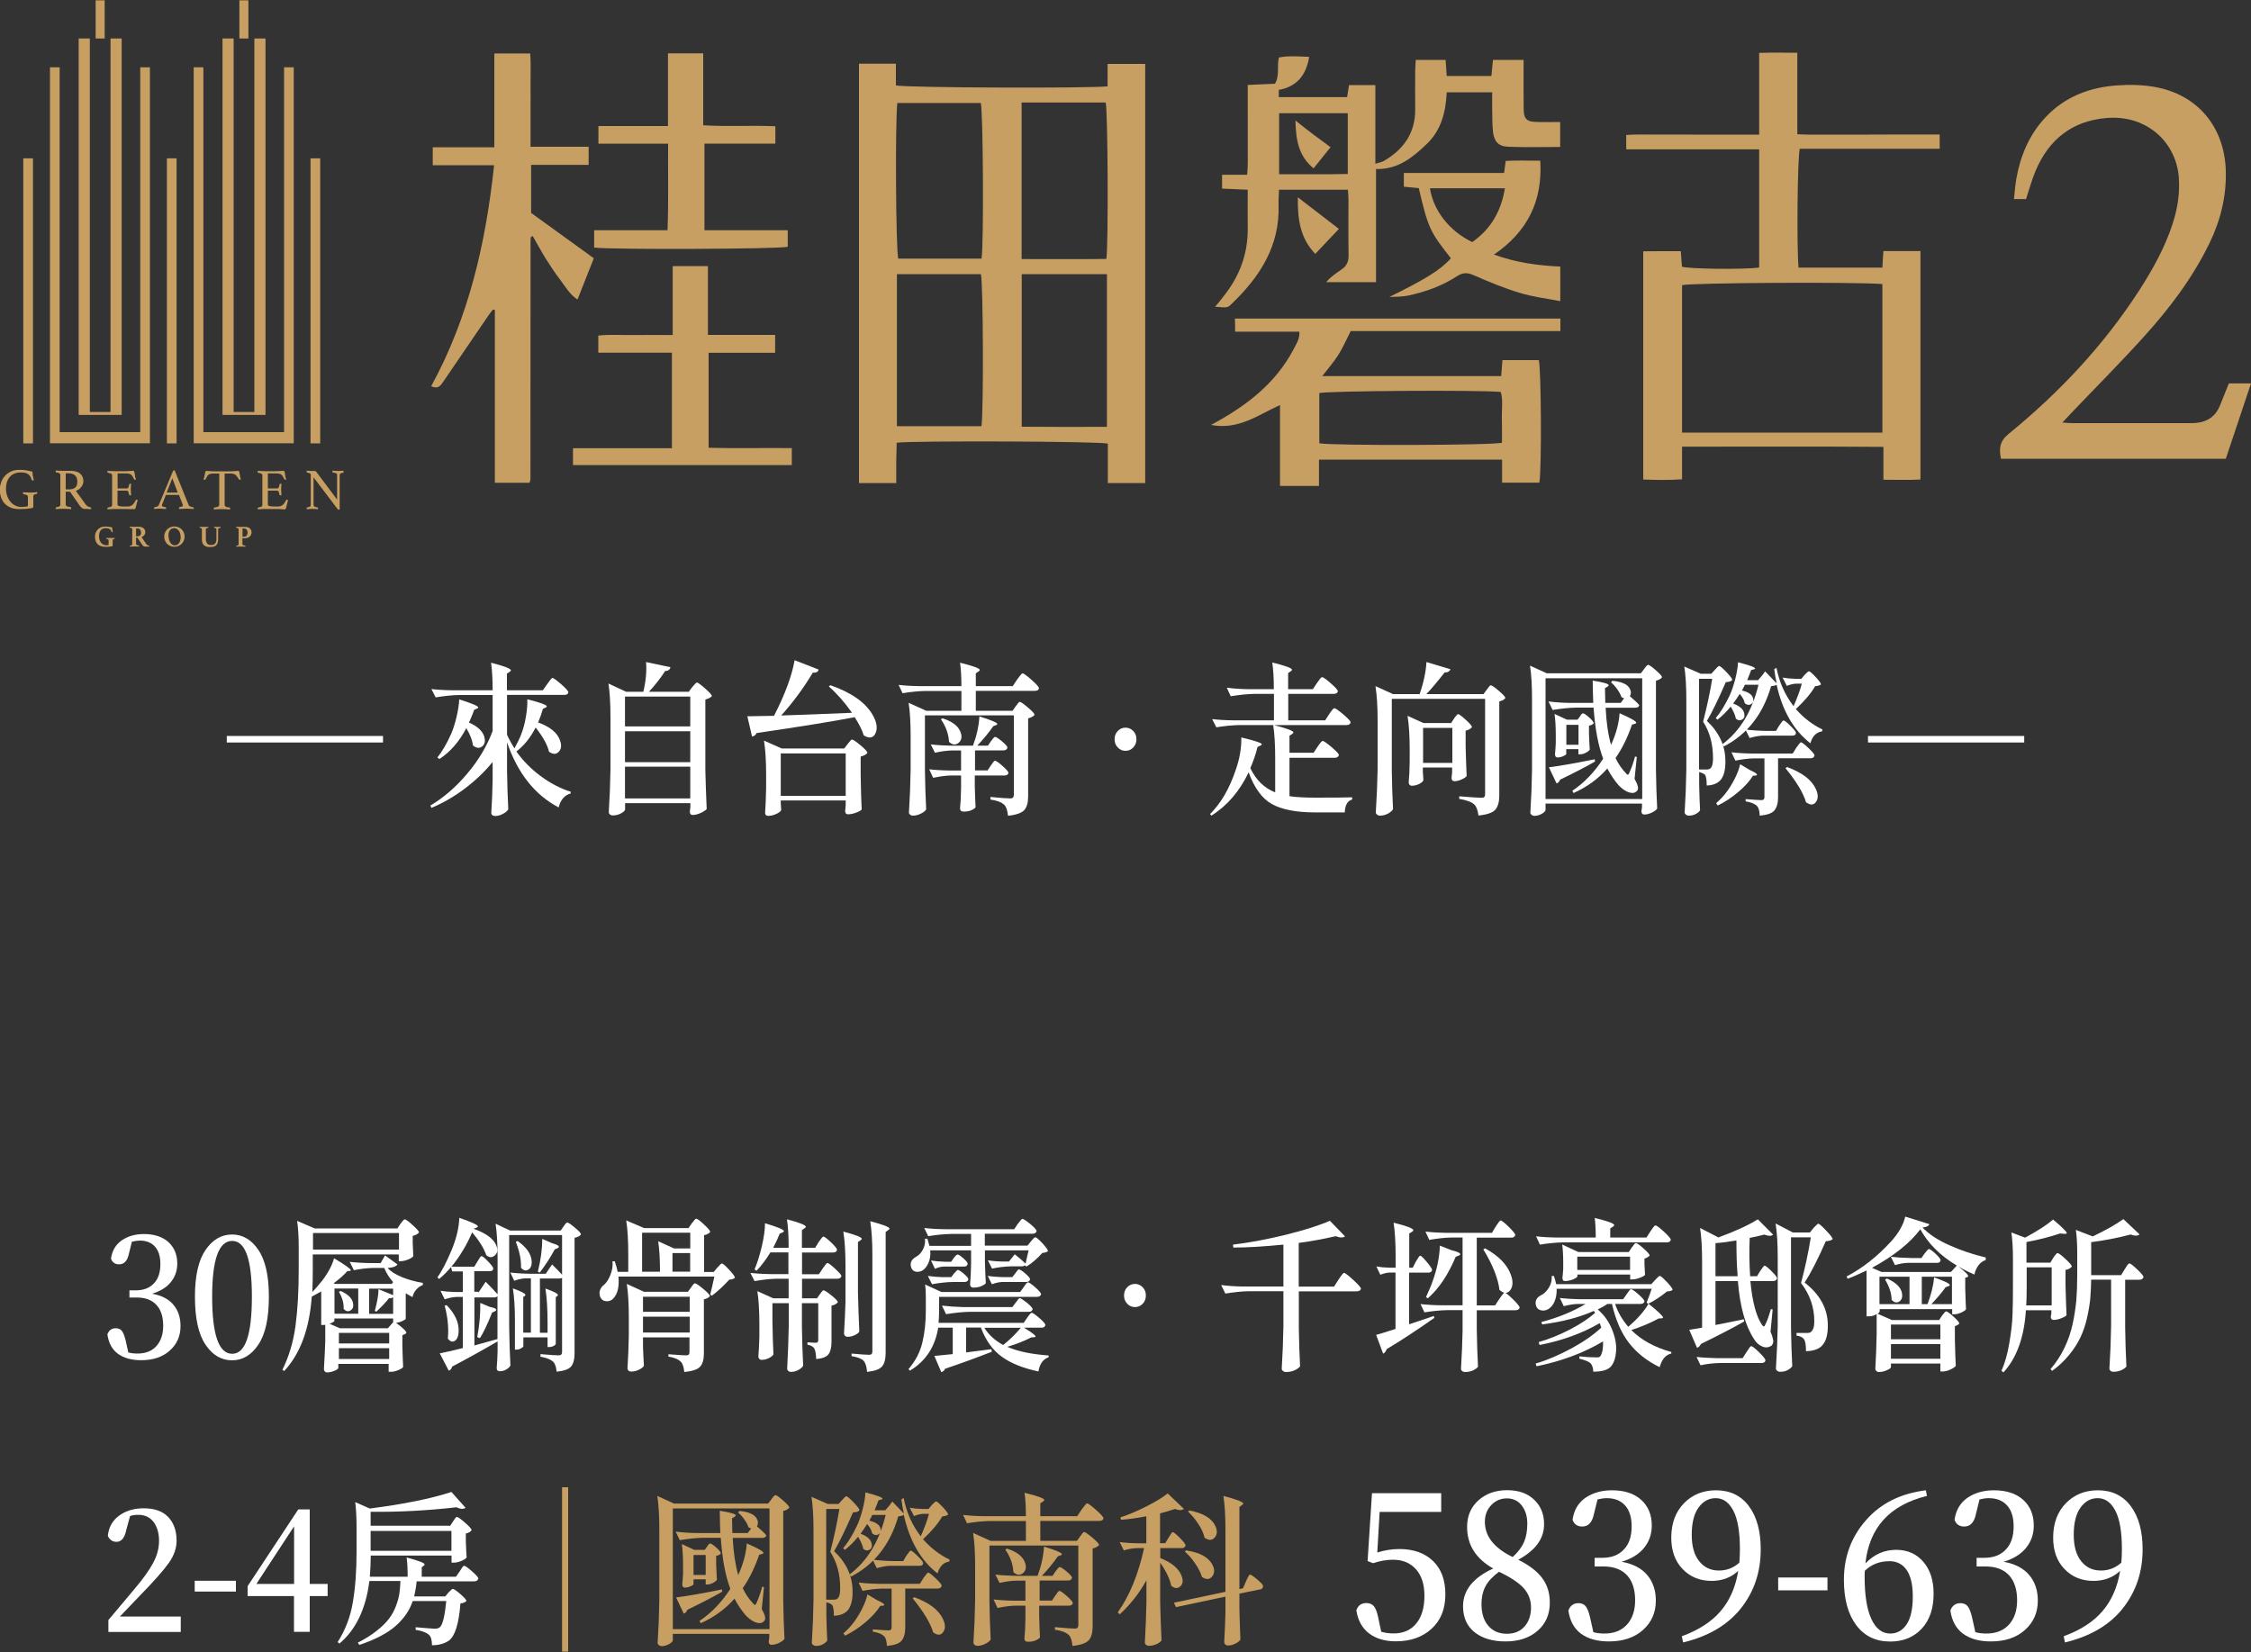 <?xml version="1.0" encoding="utf-8"?>
<!-- Generator: Adobe Illustrator 21.0.0, SVG Export Plug-In . SVG Version: 6.00 Build 0)  -->
<svg version="1.1" id="圖層_1" xmlns="http://www.w3.org/2000/svg" xmlns:xlink="http://www.w3.org/1999/xlink" x="0px" y="0px"
	 viewBox="0 0 2000 1468" style="enable-background:new 0 0 2000 1468;" xml:space="preserve">
<rect x="0" y="0" width="2000" height="1468" fill="#333333" stroke="none"/>
<style type="text/css">
	.st0{fill:#C79F63;}
	.st1{fill:#FFFFFF;}
</style>
<g>
	<g>
		<path class="st0" d="M984.1,76.7C969.3,78.6,804.2,78,796,75.9c0-6.2,0-12.7,0-19.3c-11.6,0-22,0-32.8,0c0,124.4,0,248.3,0,372.7
			c11,0,21.4,0,33.1,0c0-6.4,0-12.4,0-18.3c0.1-6,0.2-11.9,0.4-17.6c14.2-1.9,180-1.3,187.6,0.8c0,11.4,0,23.1,0,35.1
			c11.6,0,22.3,0,33.2,0c0-124.5,0-248.4,0-372.5c-11.3,0-22,0-33.4,0C984.1,63.6,984.1,69.9,984.1,76.7z M872,378.7
			c-24.6,0-49.3,0-75.1,0c0-45.4,0-89.9,0-135.1c25.3,0,50,0,74.6,0C873.6,250.8,874,367.2,872,378.7z M872.1,229.8
			c-25.1,0-49.6,0-74,0c-2.2-6.8-2.8-124.6-0.8-138.3c24.6,0,49.4,0,74.1,0C873.5,98.1,874.2,216.4,872.1,229.8z M983.5,379.3
			c-25.2,0.1-50.2,0.1-75.7-0.1c0-45.6,0-90.2,0-135.6c25.7,0,50.5,0,75.7,0C983.5,288.8,983.5,333.3,983.5,379.3z M983,230.1
			c-24.9,0.3-49.9,0.1-75.3,0.1c0-47,0-92.6,0-139.1c25.7,0,50.3,0,74.7,0C984.3,98.2,984.9,217,983,230.1z"/>
		<path class="st0" d="M1660.6,119.6c-10.5,0-21.1,0.1-31.6,0c-10.4-0.1-20.8,0.3-32.1-0.3c0-24.8,0-48.3,0-72.4
			c-11.6-0.1-22.3-0.3-33.9,0.1c0,24.8,0,48.3,0,72.6c-10.8,0-20.6,0-30.4,0c-9.6,0-19.2,0-28.8,0c-9.9,0-19.8-0.1-29.7,0
			c-9.8,0.1-19.6-0.4-29.2,0.3c0,4.7,0,8.1,0,12.8c39.5,0,78.6,0,118.1,0c0,35.7,0,70.1,0,105.1c-15.5,1.8-61.9,1.2-68.6-0.8
			c-0.3-4.3-0.6-8.7-1-13.8c-6,0-11.3,0-16.7,0c-5.6,0-11.2,0.1-16.7,0.1c0,68.3,0,135.3,0,202.8c11.6,0.4,22.5,0.7,34.5-0.2
			c0-10.1,0-19.2,0-29c60,0.1,118.9-0.3,178.9,0.2c0,10.5,0,19.6,0,29.2c11.8,0,22.4,0.4,32.9-0.2c0-68.3,0-135.3,0-203
			c-6,0-11.4,0-16.8,0c-5.3,0-10.6,0-16.1,0c-0.4,5.8-0.7,10.1-0.9,14.7c-25.2,0-49.9,0-74.5,0c-1.7-17.3-1-97.8,1.1-105.6
			c41.1,0,82.5,0,124.3,0c0-4.6,0-8.3,0-12.7c-11.1,0-21.6,0-32.1,0C1681,119.6,1670.8,119.6,1660.6,119.6z M1672.5,252.4
			c0,43.9,0,87.2,0,132c-59.2,0.1-118.3,0-178,0c0-44.4,0-87.7,0-131C1501.7,251.3,1647.2,250.4,1672.5,252.4z"/>
		<path class="st0" d="M1980.3,340.7c-2.6,6.6-5.2,13-7.8,19.5c-3.8,9.5-10.9,14.6-21.1,15.6c-1.9,0.2-3.8,0.2-5.7,0.2
			c-34.8,0-69.7,0-104.5,0c-2.2,0-4.3-0.2-8.8-0.5c3.4-3.6,5.3-5.7,7.2-7.7c21.8-22.9,44.2-45.3,65.4-68.8
			c22.8-25.2,43.2-52.2,58.1-82.9c9.9-20.4,15.2-41.9,14.5-64.8c-1.3-38.8-25.3-67.5-63.5-74.1c-10.9-1.9-22.3-2.1-33.4-1.3
			c-24.6,1.8-46.7,10.3-63.9,29c-14.1,15.3-21.7,33.7-25.3,53.9c-1,5.8-1.4,11.8-2.1,18.1c4.7,0,7.9,0,10.7,0c3-9,5.2-17.4,8.6-25.3
			c11.7-27.6,32.2-44,62.5-46.7c36.2-3.3,62.6,21.7,64.7,53.3c0.9,13.6-1.1,26.7-5.2,39.6c-6.9,21.8-18,41.6-30.3,60.7
			c-31.6,48.7-70.9,90.5-115.8,127.1c-7.9,6.5-8.7,13-6.7,22.1c66.5,0,132.8,0,199.7,0c7.5-22.3,14.8-44.3,22.4-67
			C1992.8,340.7,1986.8,340.7,1980.3,340.7z"/>
		<path class="st0" d="M527.6,229.5c-18.9-13.7-37.3-27-55.7-40.3c0-13.7,0-27.6,0-42.7c17.3,0,34,0,51.1,0c0-5.7,0-10.3,0-16.1
			c-17.3,0-34.1,0-51.6,0c0-10.4,0-19.7,0-28.9c0-8.9,0.1-17.9,0-26.8c-0.1-9.1,0.4-18.3-0.3-27.2c-11.1,0-20.8,0-31.9,0
			c0,27.8,0,55,0,83.4c-19,0-36.8,0-54.7,0c0,5.7,0,10.3,0,15.9c18.4,0,36.1,0,54.5,0c-7.4,69.5-22.6,135.5-55.9,196.4
			c6,2.9,8.4-0.5,10.8-4.1c13.5-19.8,27-39.6,40.5-59.4c1.1-1.6,2.4-3.2,3.7-4.7c0.5,0.2,1.1,0.4,1.6,0.5c0,51,0,102,0,153.5
			c11,0,21,0,30.7,0c0.4-1,0.6-1.3,0.6-1.6c0.1-0.6,0.3-1.2,0.3-1.9c0-70.3,0.1-140.6,0.1-210.9c0-1,0-1.9,0.1-2.9
			c0-0.3,0.1-0.6,0.2-0.9c0.1-0.2,0.3-0.5,0.5-0.6c0.3-0.1,0.6-0.1,1.2-0.3c3.8,6.6,7.4,13.3,11.4,19.8c4.1,6.5,8.3,12.9,13,19
			c4.5,5.9,8.1,12.7,15.3,17.5C518.1,253.5,522.8,241.7,527.6,229.5z"/>
		<path class="st0" d="M1079.6,272.6c10.7,0.8,10.9,1,14.1-2c25.4-24.2,43.6-51.8,42.3-88.8c-0.2-4.4,0.3-8.7,0.4-13.2
			c20.9,0,40.9,0,61.2,0c0.2,3.5,0.5,6.3,0.5,9.2c0,16.3-0.2,32.6,0.1,48.9c0.1,5.7-1.6,9.6-6.3,12.8c-4.5,3.1-9.2,6.1-13.6,11.2
			c15.5,0,29.4,0,44.3,0c0-33.8,0-66.9,0-100.5c19.6,0.5,32.6-10.4,44.9-22.1c13-12.3,17.1-28.6,17.9-46.1c13.7,0,26.7,0,40.4,0
			c0,5.4-0.1,10.2,0,14.9c0.1,6.7,0,13.5,0.7,20.1c1,8.7,4.8,13.1,13.5,13.4c15.2,0.6,30.5,0.2,46.2,0.2c0-7.6,0-14.4,0-22.2
			c-7.9,0-15.2,0.3-22.5-0.1c-7.1-0.3-9.7-3-9.9-10.2c-0.2-11.5-0.1-23-0.1-34.5c0-3.4,0-6.8,0-10.4c-9.8,0-18.3,0-27.2,0
			c-0.5,5.1-0.9,9.7-1.4,14.3c-13.6,0-26.5,0-39.7,0c-0.4-5-0.7-9.4-1-14.3c-8.9,0-17.3,0-26.5,0c-0.2,3.5-0.5,6.7-0.5,9.8
			c-0.1,11.2-0.1,22.4,0,33.6c0.3,21.4-10.2,36.3-28.2,46.6c-1.7,1-3.9,1.2-7.2,2.3c0-24,0-46.9,0-69.9c-8.6,0-16,0-23.4,0
			c-0.6,4.1-1.2,7.5-1.7,10.7c-20.6,0-40.6,0-60.7,0c0-2.5,0-4.3,0-6.4c16.1-3,24.3-13,27-29.4c-9.5-0.3-18.2-1.2-26.9,0.6
			c-2,7.9,0.9,15.9-3.5,23.3c-7.8,0.3-15.6,0.7-24.2,1.1c0,9.6,0,18.2,0,26.7c0,9,0.1,17.9,0,26.9c-0.1,8.5,0.4,17-0.5,26.2
			c-8.1,0-15.1,0-22.3,0c0,4.5,0,8.2,0,12.3c7.7,0.3,14.9,0.7,22.8,1c0,12-0.1,23.2,0,34.3c0.2,22.3-7,42-20.7,59.4
			C1085.7,265.4,1083,268.5,1079.6,272.6z M1136.5,100.6c20.5,0,40.5,0,61,0c0,17.8,0,35.2,0,54c-20.2,0.5-40.1,0.1-61,0.2
			C1136.5,136,1136.5,118.6,1136.5,100.6z"/>
		<path class="st0" d="M1097.4,294.7c19.3,0,38,0,57.1,0c0.4,6.7-2.9,11.2-5.3,15.9c-16.1,30.5-42.2,50.4-73.2,67
			c24.3,4.7,41.7-8.8,61.3-17.7c0,13.3,0,25.1,0,36.9c0,11.7,0,23.4,0,35c12.1,0,22.8,0,34.6,0c0-8.1,0-15.6,0-23.4
			c54.6,0,108,0,162.7,0c0,7.2,0,13.7,0,20.5c11.9,0,22.6,0,33.1,0c2.2-12.2,1.6-102.6-0.5-108.9c-10.8,0-21.5,0-32.3,0
			c-0.4,5.1-0.7,9.4-1.1,14.2c-53.1,0-105.6,0-159,0c5.2-6.7,10.2-12.4,14.2-18.7c4.1-6.4,7.1-13.5,11.1-21.3
			c61.8,0,123.9,0,186.3,0c0-4.2,0-7.3,0-11.1c-97.1,0-193.1,0-289.2,0C1097.4,287.1,1097.4,290.4,1097.4,294.7z M1172.2,349.3
			c7-2,142.9-2.9,161.2-1c2.2,7.2,0.8,14.9,1,22.4c0.2,7.6,0.1,15.3,0.1,22.7c-7.6,2.4-152.6,2.7-162.3,0.5
			C1172.2,379,1172.2,364.1,1172.2,349.3z"/>
		<path class="st0" d="M629.6,397.9c0-28.8,0-56.1,0-84.4c19.9,0,39.2,0,59.1,0c0-5.5,0-10.2,0-15.9c-19.9,0-39.2,0-59.7,0
			c0-21,0-40.9,0-61.1c-10.9,0-20.6,0-31.3,0c0,20.3,0,40,0,61.2c-12.4,0-23.2-0.1-34.1,0c-10.7,0.2-21.5-0.7-32,0.5
			c0,5.4,0,9.8,0,15.2c22.1,0,43.6,0,65.4,0c0,28.7,0,56.3,0,84.9c-29.7,0-58.7,0-87.9,0c0,5.6,0,10.1,0,15c65.1,0,129.6,0,194.4,0
			c0-5.2,0-9.8,0-15.1C678.5,397.9,654.1,398.6,629.6,397.9z"/>
		<path class="st0" d="M699.9,219.3c0-4.6,0-9.2,0-14.7c-24.9,0-49.1,0-74,0c0-26.4,0-51.2,0-77c21.2,0,41.9,0,63,0
			c0-5.6,0-10.2,0-15.4c-21.4-1-42.4,0.5-64.1-0.9c0-22.1,0-43,0-63.9c-10.8,0-20.5,0-31.3,0c0,21.6,0,42.5,0,64.6
			c-21.3,0-41.5,0-61.8,0c0,5.7,0,10.3,0,15.7c20.7,0,40.7,0,61.9,0c-0.2,25.9,0.5,50.9-0.5,76.9c-22.3,0-43.6,0-65.2,0
			c0,5.8,0,10.6,0,15.4C544.7,222,692.9,221.3,699.9,219.3z"/>
		<path class="st0" d="M1234.4,263.9c5.3-0.3,10.7-0.1,15.9-1.1c15.7-3.2,30.8-8.6,44.3-17.4c5.2-3.4,9.2-3.3,14.9-0.8
			c13.4,5.9,27,11.5,41,15.7c11.4,3.5,23.4,4.9,35.8,7.3c0-11.1,0-20.8,0-30.7c-20.1-1-39.2-3.5-58.9-10.7
			c30-20.5,43.3-47.8,41.1-83.4c-10.9,0-20.9-0.4-30.7,0.2c-0.5,4.1-0.9,6.9-1.4,10.7c-29.7,0-59.2,0-89.1,0c0,4.7,0,8.3,0,12.2
			c4.9,0.5,9.2,0.9,13.3,1.3c8.4,36.3,10.4,39.2,28.5,62.3C1280,239.9,1265.9,248.4,1234.4,263.9z M1270.5,167.3
			c21.9,0,43.8,0,66.6,0c-3.4,20.7-12.7,36.4-29,47.8C1287.9,205.5,1273.5,187.1,1270.5,167.3z"/>
		<path class="st0" d="M1153.1,175.3c-0.2,19.6,2,36.2,15.5,50.3c7.3-7.7,14-14.8,21-22.2C1177.5,194,1166.1,185.3,1153.1,175.3z"/>
		<path class="st0" d="M1167.1,149.6c5.4-6.7,10.1-12.6,15.1-18.8c-5.6-4.2-10.5-7.7-15.3-11.3c-4.9-3.7-9.7-7.5-15.9-12.4
			C1151.4,124.4,1153.7,138.6,1167.1,149.6z"/>
		<rect x="20.7" y="140.7" class="st0" width="8.6" height="253.3"/>
		<rect x="148.3" y="140.7" class="st0" width="8.6" height="253.3"/>
		<rect x="275.9" y="140.7" class="st0" width="8.6" height="253.3"/>
		<polygon class="st0" points="124.6,384 53,384 53,59.8 44.4,59.8 44.4,393.9 46,393.9 53,393.9 124.6,393.9 133.2,393.9 
			133.2,59.8 124.6,59.8 		"/>
		<polygon class="st0" points="98.2,368.7 107.2,368.7 108.1,368.7 108.1,34.2 98.2,34.2 98.2,366.1 79.8,366.1 79.8,34.2 
			69.9,34.2 69.9,366.1 69.9,368.7 79.8,368.7 		"/>
		<rect x="85" y="0.3" class="st0" width="8" height="33.9"/>
		<polygon class="st0" points="252.4,384 180.7,384 180.7,59.8 172.1,59.8 172.1,393.9 173.7,393.9 180.7,393.9 252.4,393.9 
			261,393.9 261,59.8 252.4,59.8 		"/>
		<polygon class="st0" points="226,368.7 234.9,368.7 235.9,368.7 235.9,34.2 226,34.2 226,366.1 207.6,366.1 207.6,34.2 
			197.7,34.2 197.7,366.1 197.7,368.7 207.6,368.7 		"/>
		<rect x="212.7" y="0.3" class="st0" width="8" height="33.9"/>
		<path class="st0" d="M30.1,437.6c-1.2,0.1-2.2,0.1-3.1,0.1c-0.9,0-2,0-3.2-0.1c-1.2-0.1-2.3-0.1-3.3-0.2c-0.1,0.3-0.1,0.6-0.1,0.8
			c0,0.2,0.1,0.4,0.2,0.6c0.1,0.2,0.3,0.3,0.6,0.4c1.3,0.2,2.2,0.4,2.8,0.8c0.6,0.4,0.8,1,0.8,1.9v7.9c-0.7,0.2-1.5,0.4-2.6,0.5
			c-1,0.1-2,0.2-3,0.2c-2,0-3.8-0.4-5.5-1.2c-1.7-0.8-3.1-1.9-4.4-3.4c-1.2-1.5-2.2-3.2-2.9-5.2c-0.7-2-1.1-4.2-1.1-6.6
			c0-2,0.3-3.9,0.8-5.7c0.6-1.7,1.4-3.2,2.5-4.5c1.1-1.3,2.5-2.3,4.1-3c1.7-0.7,3.6-1.1,5.8-1.1c2.8,0,4.9,0.5,6.4,1.5
			c1.5,1,2.5,2.7,3.2,5c0.1,0.4,0.5,0.7,1,0.7c0.1,0,0.3,0,0.5-0.1c0.2,0,0.3-0.1,0.4-0.2c-0.3-1.2-0.6-2.5-0.8-3.8
			c-0.2-1.3-0.3-2.5-0.4-3.8c-1.1-0.3-2.1-0.5-3.1-0.7c-1-0.2-1.9-0.4-2.8-0.5c-0.9-0.1-1.9-0.2-2.8-0.3c-1-0.1-1.9-0.1-3-0.1
			c-2.9,0-5.4,0.5-7.6,1.6c-2.2,1.1-4,2.4-5.4,4.1c-1.4,1.7-2.5,3.5-3.2,5.6c-0.7,2.1-1.1,4.1-1.1,6.2c0,2.5,0.4,4.8,1.1,6.9
			s1.8,4,3.2,5.5c1.5,1.6,3.3,2.8,5.5,3.7c2.2,0.9,4.8,1.3,7.7,1.3c2.2,0,4.1-0.1,5.7-0.2c1.6-0.2,3.2-0.4,4.8-0.6
			c0.8-0.1,1.3-0.3,1.5-0.5c0.2-0.2,0.3-0.5,0.3-0.8v-9.2c0-0.7,0.2-1.2,0.6-1.5c0.4-0.3,1.2-0.6,2.3-0.7c0.2,0,0.3-0.1,0.4-0.2
			c0.1-0.1,0.2-0.4,0.2-0.7c0-0.2,0-0.5-0.1-0.8C32.3,437.5,31.3,437.5,30.1,437.6z"/>
		<path class="st0" d="M80.5,450.9c-0.7-0.2-1.4-0.4-2.2-0.8c-0.8-0.3-1.5-1-2.2-1.9l-8.7-12c1.1-0.4,2.1-1,3-1.6
			c0.8-0.7,1.5-1.4,2.1-2.2c0.5-0.8,0.9-1.6,1.2-2.4c0.3-0.8,0.4-1.6,0.4-2.4c0-2.8-1-5-2.8-6.7c-1.9-1.6-4.7-2.5-8.4-2.5h-7
			c-1,0-2.1,0-3.2-0.1c-1.1-0.1-2.2-0.1-3.2-0.2c-0.1,0.3-0.1,0.6-0.1,0.8c0,0.6,0.2,0.8,0.5,0.9c1.5,0.2,2.4,0.4,2.9,0.8
			c0.5,0.3,0.8,0.8,0.8,1.5v26.4c0,0.7-0.3,1.2-0.8,1.5c-0.5,0.3-1.5,0.5-2.8,0.8c-0.4,0.1-0.6,0.3-0.6,0.8c0,0.2,0,0.5,0.1,0.8
			c1-0.1,2.1-0.1,3.3-0.2c1.2-0.1,2.2-0.1,3.1-0.1c1.3,0,2.6,0,3.9,0.1c1.3,0.1,2.5,0.1,3.4,0.2c0.1-0.3,0.1-0.6,0.1-0.9
			c0-0.5-0.2-0.8-0.6-0.9c-1.5-0.2-2.5-0.4-3.2-0.7c-0.7-0.3-1.1-0.8-1.1-1.6v-11.4h3.8l8.3,12c0.7,1,1.4,1.8,2.1,2.4
			c0.7,0.6,1.5,0.9,2.2,0.9c1,0,2,0,3.2,0.1c1.1,0.1,2.1,0.1,2.9,0.2c0.1-0.3,0.1-0.7,0.1-0.9C81,451.2,80.8,451,80.5,450.9z
			 M66.7,433.4c-1.3,1-3.2,1.5-5.6,1.5h-2.7v-14.3H61c1.4,0,2.6,0.2,3.6,0.6c1,0.4,1.8,0.9,2.4,1.6c0.6,0.7,1,1.4,1.3,2.3
			c0.3,0.9,0.4,1.9,0.4,3C68.7,430.6,68,432.4,66.7,433.4z"/>
		<path class="st0" d="M118.3,452.4c0.5,0,0.9,0.1,1.2,0.1c0.3,0,0.6-0.3,0.9-0.9c0.2-0.6,0.4-1.3,0.6-2.1c0.2-0.8,0.4-1.7,0.6-2.6
			c0.2-0.9,0.5-1.7,0.8-2.4c-0.2-0.1-0.4-0.2-0.5-0.3c-0.2-0.1-0.4-0.2-0.5-0.2c-0.4,0-0.7,0.1-0.8,0.4c-0.4,0.8-0.8,1.6-1.3,2.3
			c-0.4,0.7-1,1.3-1.5,1.8c-0.6,0.5-1.2,0.9-2,1.2c-0.7,0.3-1.6,0.4-2.6,0.4h-2.8c-2.1,0-3.7-0.1-4.6-0.4c-0.9-0.2-1.4-0.7-1.4-1.5
			V436h8.1c0.7,0,1.2,0.3,1.5,1c0.3,0.7,0.5,1.5,0.7,2.5c0.1,0.4,0.4,0.7,1,0.7c0.2,0,0.5,0,0.8-0.1c-0.1-1.1-0.2-2-0.2-2.9
			c0-0.8-0.1-1.6-0.1-2.1c0-0.7,0-1.6,0.1-2.5c0.1-1,0.1-1.8,0.2-2.6c-0.1,0-0.2-0.1-0.4-0.1c-0.2,0-0.3-0.1-0.4-0.1
			c-0.5,0-0.8,0.2-0.9,0.7c-0.2,1-0.4,1.8-0.7,2.5s-0.8,1-1.5,1h-8.1v-13.3h7.7c1,0,1.9,0.1,2.6,0.3c0.7,0.2,1.3,0.5,1.8,0.9
			c0.5,0.4,0.9,0.9,1.3,1.6c0.4,0.6,0.8,1.4,1.2,2.3c0.1,0.3,0.4,0.5,0.9,0.5c0.3,0,0.7-0.1,0.9-0.3c-0.4-0.6-0.6-1.4-0.8-2.3
			c-0.1-0.9-0.3-1.7-0.4-2.5c-0.1-0.8-0.2-1.5-0.4-2c-0.2-0.6-0.5-0.9-0.9-0.9c-0.4,0-1.1,0.1-2.3,0.2c-1.1,0.1-2.5,0.2-4,0.2h-10.2
			c-0.8,0-1.7,0-2.7-0.1c-1,0-2.2-0.1-3.7-0.2c0,0.1-0.1,0.3-0.1,0.4c0,0.1,0,0.3,0,0.4c0,0.5,0.2,0.8,0.5,0.9
			c1.5,0.3,2.4,0.5,2.9,0.8c0.5,0.3,0.8,0.7,0.8,1.4v26.4c0,0.7-0.3,1.2-0.9,1.5c-0.6,0.3-1.5,0.5-2.8,0.8c-0.3,0.1-0.5,0.3-0.5,0.8
			c0,0.2,0,0.5,0.1,0.8c1-0.1,2.1-0.1,3.3-0.2c1.1-0.1,2.2-0.1,3.2-0.1h11.3c0.4,0,1,0,1.6,0.1c0.6,0,1.2,0.1,1.8,0.1
			C117.2,452.3,117.8,452.4,118.3,452.4z"/>
		<path class="st0" d="M171.2,450.7c-0.7-0.1-1.4-0.3-2.1-0.6c-0.7-0.3-1.2-0.7-1.4-1.1l-12.5-31c-0.3-0.1-0.5-0.1-0.6-0.1
			c-0.4,0-0.7,0.3-1,0.9l-12.5,30c-0.2,0.6-0.6,1-1.2,1.2c-0.5,0.3-1.3,0.5-2.4,0.6c-0.3,0-0.5,0.1-0.5,0.3
			c-0.1,0.2-0.1,0.4-0.1,0.6c0,0.3,0,0.6,0.1,0.8c0.8-0.1,1.6-0.2,2.3-0.2c0.7,0,1.4-0.1,2.1-0.1c1,0,2,0,3.1,0.1c1,0.1,2,0.1,3,0.2
			c0.1-0.3,0.1-0.6,0.1-0.8c0-0.2,0-0.4-0.1-0.5c-0.1-0.2-0.3-0.3-0.5-0.3c-2.1-0.3-3.2-0.8-3.2-1.6c0-0.3,0.1-0.6,0.3-1l3.3-8.3
			h11.6l3.3,8.5c0.1,0.3,0.2,0.6,0.2,0.8c0,0.4-0.3,0.8-0.8,1c-0.6,0.2-1.3,0.4-2.2,0.6c-0.1,0-0.2,0.1-0.3,0.2
			c-0.1,0.1-0.2,0.3-0.2,0.6c0,0.2,0,0.5,0.1,0.8c1-0.1,2.1-0.1,3.4-0.2c1.2-0.1,2.3-0.1,3.3-0.1c0.9,0,1.9,0,3,0.1
			c1.1,0.1,2.2,0.1,3.3,0.2c0.1-0.3,0.1-0.6,0.1-0.8c0-0.3-0.1-0.5-0.2-0.6C171.6,450.8,171.4,450.7,171.2,450.7z M148.1,437.7
			l5-12.7l4.8,12.7H148.1z"/>
		<path class="st0" d="M212.1,425.8c0.1,0.2,0.2,0.3,0.4,0.4c0.2,0.1,0.3,0.1,0.5,0.1c0.2,0,0.4,0,0.5-0.1c0.2-0.1,0.3-0.1,0.5-0.2
			c-0.4-1.2-0.6-2.2-0.8-3.2c-0.2-1-0.3-1.8-0.4-2.4c-0.1-0.7-0.3-1.2-0.4-1.5c-0.2-0.4-0.4-0.5-0.8-0.5c-0.3,0-0.6,0-1.1,0.1
			c-0.4,0-0.9,0.1-1.4,0.1c-0.5,0-1,0.1-1.6,0.1c-0.5,0-1,0.1-1.4,0.1h-17.3c-0.4,0-0.9,0-1.5-0.1c-0.5,0-1-0.1-1.5-0.1
			c-0.5,0-1-0.1-1.4-0.1c-0.4,0-0.8-0.1-1-0.1c-0.3,0-0.6,0.2-0.8,0.5c-0.2,0.3-0.3,0.8-0.4,1.5c-0.1,0.6-0.3,1.4-0.5,2.4
			c-0.2,1-0.4,2.1-0.8,3.3c0.3,0.2,0.6,0.3,1,0.3c0.1,0,0.3,0,0.4-0.1c0.2-0.1,0.3-0.2,0.3-0.4c0.4-0.9,0.8-1.6,1.2-2.3
			c0.4-0.7,0.8-1.2,1.3-1.6c0.5-0.4,1.1-0.7,1.8-0.9c0.7-0.2,1.6-0.3,2.6-0.3h5.3v27.7c0,0.8-0.3,1.3-1,1.7
			c-0.7,0.3-1.8,0.6-3.4,0.8c-0.3,0.1-0.5,0.3-0.5,0.8c0,0.2,0,0.5,0.1,0.9c1.1-0.1,2.3-0.1,3.5-0.2c1.3-0.1,2.5-0.1,3.7-0.1
			c1.2,0,2.5,0,3.7,0.1c1.2,0.1,2.4,0.1,3.5,0.2c0.1-0.3,0.1-0.6,0.1-0.9c0-0.6-0.2-0.8-0.6-0.8c-1.6-0.2-2.7-0.4-3.3-0.8
			c-0.7-0.3-1-0.9-1-1.7v-27.7h5.3c1,0,1.9,0.1,2.6,0.3c0.7,0.2,1.3,0.5,1.8,0.9c0.5,0.4,0.9,1,1.3,1.6
			C211.3,424.1,211.7,424.9,212.1,425.8z"/>
		<path class="st0" d="M255,444c-0.4,0-0.7,0.1-0.8,0.4c-0.4,0.8-0.8,1.6-1.3,2.3c-0.4,0.7-1,1.3-1.5,1.8c-0.6,0.5-1.2,0.9-2,1.2
			c-0.7,0.3-1.6,0.4-2.6,0.4H244c-2.1,0-3.7-0.1-4.6-0.4c-0.9-0.2-1.4-0.7-1.4-1.5V436h8.1c0.7,0,1.2,0.3,1.5,1
			c0.3,0.7,0.5,1.5,0.7,2.5c0.1,0.4,0.4,0.7,1,0.7c0.2,0,0.5,0,0.8-0.1c-0.1-1.1-0.2-2-0.2-2.9c0-0.8-0.1-1.6-0.1-2.1
			c0-0.7,0-1.6,0.1-2.5c0.1-1,0.1-1.8,0.2-2.6c-0.1,0-0.2-0.1-0.4-0.1c-0.2,0-0.3-0.1-0.4-0.1c-0.5,0-0.8,0.2-0.9,0.7
			c-0.2,1-0.4,1.8-0.7,2.5s-0.8,1-1.5,1H238v-13.3h7.7c1,0,1.9,0.1,2.6,0.3c0.7,0.2,1.3,0.5,1.8,0.9c0.5,0.4,0.9,0.9,1.3,1.6
			c0.4,0.6,0.8,1.4,1.2,2.3c0.1,0.3,0.4,0.5,0.9,0.5c0.3,0,0.7-0.1,0.9-0.3c-0.4-0.6-0.6-1.4-0.8-2.3c-0.1-0.9-0.3-1.7-0.4-2.5
			c-0.1-0.8-0.2-1.5-0.4-2c-0.2-0.6-0.5-0.9-0.9-0.9c-0.4,0-1.1,0.1-2.3,0.2c-1.1,0.1-2.5,0.2-4,0.2h-10.2c-0.8,0-1.7,0-2.7-0.1
			c-1,0-2.2-0.1-3.7-0.2c0,0.1-0.1,0.3-0.1,0.4c0,0.1,0,0.3,0,0.4c0,0.5,0.2,0.8,0.5,0.9c1.5,0.3,2.4,0.5,2.9,0.8
			c0.5,0.3,0.8,0.7,0.8,1.4v26.4c0,0.7-0.3,1.2-0.9,1.5c-0.6,0.3-1.5,0.5-2.8,0.8c-0.3,0.1-0.5,0.3-0.5,0.8c0,0.2,0,0.5,0.1,0.8
			c1-0.1,2.1-0.1,3.3-0.2c1.1-0.1,2.2-0.1,3.2-0.1h11.3c0.4,0,1,0,1.6,0.1c0.6,0,1.2,0.1,1.8,0.1c0.6,0,1.2,0,1.7,0.1
			c0.5,0,0.9,0.1,1.2,0.1c0.3,0,0.6-0.3,0.9-0.9c0.2-0.6,0.4-1.3,0.6-2.1c0.2-0.8,0.4-1.7,0.6-2.6c0.2-0.9,0.5-1.7,0.8-2.4
			c-0.2-0.1-0.4-0.2-0.5-0.3C255.4,444,255.2,444,255,444z"/>
		<path class="st0" d="M302.9,418.4c-0.8,0.1-1.6,0.1-2.4,0.1c-0.8,0-1.6,0-2.5-0.1c-0.9-0.1-1.8-0.1-2.6-0.2
			c-0.1,0.3-0.1,0.6-0.1,0.8c0,0.6,0.2,0.8,0.6,0.9c1.3,0.2,2.2,0.4,2.8,0.7c0.6,0.3,0.8,0.8,0.8,1.6v21.7l-18.6-24.8
			c-0.2-0.3-0.5-0.4-0.8-0.5c-0.3-0.1-1-0.1-2-0.1c-0.5,0-1,0-1.7,0c-0.6,0-1.2,0-1.8-0.1c-0.6,0-1.3-0.1-2-0.2
			c0,0.1-0.1,0.3-0.1,0.4c0,0.1-0.1,0.3-0.1,0.5c0,0.5,0.2,0.8,0.6,0.9c1.2,0.2,2.1,0.4,2.5,0.7c0.4,0.3,0.6,0.7,0.6,1.3v26.6
			c0,0.7-0.2,1.2-0.6,1.5c-0.4,0.3-1.3,0.5-2.5,0.8c-0.4,0.1-0.6,0.3-0.6,0.8c0,0.2,0,0.5,0.1,0.8c0.8-0.1,1.6-0.1,2.5-0.2
			c0.9-0.1,1.7-0.1,2.4-0.1c0.8,0,1.6,0,2.5,0.1c0.9,0.1,1.8,0.1,2.6,0.2c0.1-0.3,0.1-0.6,0.1-0.8c0-0.5-0.2-0.8-0.5-0.8
			c-1.4-0.2-2.3-0.5-2.8-0.8c-0.5-0.3-0.7-0.8-0.7-1.5v-24.4l21,27.7c0.3,0.4,0.5,0.6,0.7,0.8c0.2,0.1,0.4,0.2,0.7,0.2
			c0.1,0,0.2,0,0.4,0c0.2,0,0.3,0,0.4-0.1v-30.5c0-0.7,0.2-1.2,0.6-1.5c0.4-0.3,1.2-0.6,2.4-0.7c0.3,0,0.5-0.3,0.5-0.9
			c0-0.2,0-0.5-0.1-0.8C304.5,418.3,303.7,418.4,302.9,418.4z"/>
		<path class="st0" d="M100.8,478.1c-0.3,0-0.6,0-1,0c-0.3,0-0.7,0-1,0c-0.3,0-0.6,0-0.8,0s-0.5,0-0.8,0c-0.3,0-0.7,0-1,0
			c-0.4,0-0.7,0-1,0c-0.3,0-0.6,0-0.9-0.1c0,0.1,0,0.1,0,0.2c0,0.1,0,0.2,0,0.2c0,0.1,0,0.2,0.1,0.3c0.1,0.1,0.2,0.2,0.3,0.2
			c0.7,0.1,1.2,0.2,1.4,0.4c0.3,0.2,0.4,0.5,0.4,1v3.9c-0.3,0.1-0.6,0.2-0.9,0.2c-0.3,0-0.6,0.1-1,0.1c-1.1,0-2-0.2-2.8-0.6
			c-0.8-0.4-1.5-1-2.1-1.7c-0.6-0.7-1-1.6-1.3-2.6c-0.3-1-0.4-2.1-0.4-3.3c0-1.1,0.1-2.1,0.4-2.9c0.3-0.9,0.6-1.6,1.1-2.2
			c0.5-0.6,1.1-1.1,1.9-1.4c0.7-0.3,1.6-0.5,2.6-0.5c1.3,0,2.3,0.2,3.2,0.7c0.9,0.5,1.5,1.3,1.9,2.5c0,0.1,0.1,0.2,0.2,0.3
			c0.1,0,0.2,0.1,0.4,0.1c0.1,0,0.2,0,0.3,0c0.1,0,0.2,0,0.3-0.1c-0.2-0.7-0.3-1.5-0.5-2.2c-0.1-0.8-0.2-1.4-0.2-1.9
			c-1-0.3-2-0.5-3.1-0.6c-1.1-0.2-2.1-0.2-3.2-0.2c-1.5,0-2.8,0.3-3.9,0.8c-1.1,0.5-2.1,1.3-2.8,2.1c-0.7,0.9-1.3,1.8-1.7,2.9
			c-0.4,1.1-0.5,2.1-0.5,3.2c0,1.4,0.2,2.6,0.6,3.7c0.4,1.1,0.9,2.1,1.7,2.9s1.7,1.4,2.9,1.8s2.6,0.6,4.2,0.6c0.6,0,1.2,0,1.7,0
			c0.5,0,0.9,0,1.3-0.1c0.4,0,0.8-0.1,1.2-0.1c0.4-0.1,0.8-0.1,1.2-0.2c0.4-0.1,0.7-0.2,0.8-0.3c0.1-0.1,0.1-0.2,0.1-0.4v-4.7
			c0-0.4,0.1-0.6,0.3-0.8c0.2-0.2,0.6-0.3,1.2-0.3c0.1,0,0.2-0.1,0.2-0.2s0.1-0.2,0.1-0.4c0-0.1,0-0.1,0-0.2c0-0.1,0-0.2-0.1-0.3
			C101.4,478,101.2,478.1,100.8,478.1z"/>
		<path class="st0" d="M132.3,484.9c-0.4-0.1-0.7-0.2-1.2-0.4c-0.4-0.2-0.8-0.5-1.1-1l-4.2-6.2c1-0.4,1.8-1,2.4-1.8
			c0.6-0.8,0.9-1.6,0.9-2.6c0-0.7-0.1-1.4-0.4-2c-0.3-0.6-0.7-1.1-1.2-1.5c-0.5-0.4-1.2-0.8-1.9-1c-0.8-0.2-1.6-0.3-2.6-0.3h-4.1
			c-0.5,0-1.1,0-1.8,0c-0.7,0-1.2-0.1-1.7-0.1c0,0.1-0.1,0.1-0.1,0.2c0,0.1,0,0.2,0,0.2c0,0.2,0,0.3,0.1,0.4
			c0.1,0.1,0.1,0.1,0.2,0.2c0.7,0.1,1.2,0.2,1.5,0.4c0.3,0.2,0.4,0.4,0.4,0.8v13.5c0,0.2,0,0.3-0.1,0.4c0,0.1-0.1,0.2-0.3,0.3
			s-0.3,0.2-0.5,0.2c-0.2,0.1-0.5,0.1-0.9,0.2c-0.2,0-0.3,0.2-0.3,0.5c0,0.1,0,0.1,0,0.2c0,0.1,0,0.2,0.1,0.2c0.5,0,1.1-0.1,1.7-0.1
			c0.6,0,1.2,0,1.9,0c0.9,0,1.8,0,2.5,0c0.8,0,1.4,0.1,1.9,0.1c0-0.2,0.1-0.3,0.1-0.5c0-0.3-0.1-0.5-0.4-0.5
			c-0.8-0.1-1.4-0.2-1.8-0.4c-0.3-0.2-0.5-0.5-0.5-0.9v-5.6h1.2l4.2,6.2c0.4,0.5,0.7,0.9,1.1,1.2c0.4,0.3,0.8,0.5,1.1,0.5
			c0.3,0,0.6,0,1,0c0.4,0,0.8,0,1.2,0c0.4,0,0.8,0,1.1,0c0.4,0,0.6,0,0.8,0c0-0.1,0.1-0.2,0.1-0.3c0-0.1,0-0.2,0-0.2
			c0-0.2,0-0.3-0.1-0.3C132.4,485,132.4,484.9,132.3,484.9z M125.1,474.8c-0.2,0.4-0.4,0.8-0.7,1c-0.3,0.3-0.7,0.4-1.2,0.6
			c-0.4,0.1-0.9,0.2-1.5,0.2h-0.8v-7h0.8c1.4,0,2.3,0.3,2.8,1c0.5,0.6,0.8,1.5,0.8,2.6C125.4,473.8,125.3,474.4,125.1,474.8z"/>
		<path class="st0" d="M161.4,470.4c-0.8-0.8-1.8-1.4-2.9-1.9c-1.1-0.4-2.3-0.7-3.6-0.7c-1.3,0-2.4,0.2-3.5,0.7
			c-1.1,0.5-2.1,1.1-2.9,1.9c-0.8,0.8-1.5,1.8-1.9,2.9c-0.5,1.1-0.7,2.3-0.7,3.5c0,1.3,0.2,2.5,0.7,3.6c0.5,1.1,1.1,2.1,1.9,2.9
			c0.8,0.8,1.8,1.4,2.9,1.9c1.1,0.4,2.3,0.7,3.6,0.7c1.3,0,2.4-0.2,3.5-0.7c1.1-0.5,2.1-1.1,2.9-1.9c0.8-0.8,1.5-1.8,1.9-2.9
			c0.5-1.1,0.7-2.3,0.7-3.5c0-1.3-0.2-2.5-0.7-3.6C162.9,472.2,162.3,471.3,161.4,470.4z M160,480.7c-0.2,0.8-0.6,1.4-1,2
			c-0.4,0.6-1,1-1.6,1.4c-0.6,0.3-1.3,0.5-2,0.5c-0.9,0-1.7-0.2-2.4-0.7c-0.7-0.5-1.3-1.1-1.8-1.9c-0.5-0.8-0.9-1.8-1.1-2.9
			c-0.3-1.1-0.4-2.4-0.4-3.7c0-0.9,0.1-1.8,0.4-2.6c0.3-0.8,0.6-1.4,1.1-1.9c0.4-0.5,1-0.9,1.6-1.2c0.6-0.3,1.2-0.4,1.8-0.4
			c1,0,1.8,0.2,2.6,0.7c0.7,0.5,1.4,1.1,1.9,1.9c0.5,0.8,0.9,1.7,1.1,2.8c0.2,1.1,0.4,2.3,0.4,3.5C160.3,479.1,160.2,480,160,480.7z
			"/>
		<path class="st0" d="M195.8,468.1c-0.4,0.1-0.9,0.1-1.3,0.1c-0.4,0-1,0-1.5,0c-0.5,0-1,0-1.4,0c-0.4,0-0.9-0.1-1.4-0.1
			c0,0.1,0,0.2,0,0.3c0,0.1,0,0.2,0,0.2c0,0.3,0.1,0.5,0.3,0.5c0.7,0.1,1.2,0.2,1.4,0.4c0.3,0.2,0.4,0.4,0.4,0.8v8.2
			c0,2-0.4,3.5-1.1,4.4c-0.7,0.9-1.9,1.4-3.7,1.4c-1.7,0-2.9-0.5-3.6-1.5c-0.7-1-1-2.4-1-4.2v-8.3c0-0.4,0.1-0.6,0.4-0.8
			c0.3-0.2,0.8-0.3,1.5-0.4c0.2,0,0.3-0.2,0.3-0.5c0-0.1,0-0.1,0-0.2c0-0.1,0-0.2,0-0.3c-0.5,0-1.1,0.1-1.8,0.1c-0.7,0-1.3,0-2,0
			c-0.8,0-1.5,0-2.1,0c-0.6,0-1.1-0.1-1.7-0.1c0,0.1-0.1,0.2-0.1,0.3c0,0.1,0,0.2,0,0.2c0,0.3,0.1,0.5,0.3,0.5
			c0.7,0.1,1.2,0.2,1.4,0.4c0.2,0.2,0.3,0.4,0.3,0.8v8.9c0,0.9,0.1,1.8,0.3,2.7c0.2,0.8,0.5,1.6,1.1,2.2c0.5,0.6,1.3,1.1,2.3,1.5
			c1,0.4,2.3,0.5,3.9,0.5c1.3,0,2.5-0.2,3.3-0.5c0.9-0.3,1.6-0.8,2.1-1.4c0.5-0.6,0.9-1.4,1.1-2.2c0.2-0.9,0.3-1.8,0.3-2.8v-8.8
			c0-0.4,0.1-0.6,0.4-0.8c0.3-0.2,0.7-0.3,1.4-0.4c0.2-0.1,0.3-0.2,0.3-0.5c0-0.1,0-0.1,0-0.2C195.8,468.3,195.8,468.2,195.8,468.1z
			"/>
		<path class="st0" d="M217.5,468.2h-4.1c-0.5,0-1.1,0-1.8,0c-0.7,0-1.2-0.1-1.7-0.1c0,0.1-0.1,0.1-0.1,0.2c0,0.1,0,0.2,0,0.2
			c0,0.2,0,0.3,0.1,0.4c0.1,0.1,0.1,0.1,0.2,0.2c0.7,0.1,1.2,0.2,1.5,0.4c0.3,0.2,0.4,0.4,0.4,0.8v13.5c0,0.2,0,0.3-0.1,0.4
			c0,0.1-0.1,0.2-0.3,0.3s-0.3,0.2-0.5,0.2c-0.2,0.1-0.5,0.1-0.9,0.2c-0.2,0-0.3,0.2-0.3,0.5c0,0.1,0,0.1,0,0.2c0,0.1,0,0.2,0.1,0.2
			c0.5,0,1.1-0.1,1.7-0.1c0.6,0,1.2,0,1.9,0c0.9,0,1.8,0,2.5,0c0.8,0,1.4,0.1,1.9,0.1c0-0.2,0.1-0.3,0.1-0.5c0-0.3-0.1-0.5-0.4-0.5
			c-0.8-0.1-1.4-0.2-1.8-0.4c-0.3-0.2-0.5-0.5-0.5-0.9v-5.2h2c1,0,1.8-0.1,2.6-0.4c0.8-0.3,1.4-0.7,1.9-1.1c0.5-0.5,0.9-1,1.2-1.7
			c0.3-0.6,0.4-1.3,0.4-2c0-1.5-0.5-2.7-1.6-3.6C220.9,468.6,219.4,468.2,217.5,468.2z M218.9,476.2c-0.7,0.6-1.6,0.8-2.6,0.8h-0.8
			v-7.4h0.8c1.4,0,2.3,0.3,2.9,1c0.5,0.7,0.8,1.6,0.8,2.8C219.9,474.7,219.5,475.6,218.9,476.2z"/>
	</g>
	<g>
		<path class="st1" d="M201.5,659.8v-5.8h138.8v5.8H201.5z"/>
		<path class="st1" d="M482.3,613.4l3.8-5.4c2.6-3.7,4.2-5.6,4.7-5.6c0.9,0,3.5,1.9,7.8,5.6c4.3,3.8,6.4,6.2,6.4,7.2
			c-0.4,1.5-1.5,2.3-3.5,2.3h-51v35.4c1.6,3.6,3.8,7.7,6.6,12.1c2.5-4.6,4.6-8.8,6.1-12.8c1.7-4.3,3.1-9.4,4.1-15.5
			c1-6,1.4-11.2,1.2-15.3c11.6,2.9,17.3,5,17.3,6.3c0,0.4-0.4,0.8-1.1,1.1l-2.3,1.1c-1,3.5-2.4,7.6-4.3,12.1
			c10.6,3.8,17.1,9.1,19.5,16c1.5,4.3,1.2,7.6-1.1,10c-2.4,2.5-5.2,2.5-8.7,0c-1.4-6-5.3-13.2-11.9-21.5c-4.6,9-10.3,16.1-17.1,21.3
			c6,8.4,13.2,15.7,21.8,22c8.5,6.3,17.4,10.9,26.6,13.8l-0.3,1.6c-2.5,0.6-4.7,1.9-6.6,4.1s-3.2,4.9-3.9,8.2
			c-21.2-11.1-36.5-30.4-45.9-57.9v25.1c0.2,12.1,0.5,23.5,1.1,34.4c-0.6,1.3-2.1,2.7-4.5,4c-2.4,1.3-4.7,2-6.9,2
			c-2.4,0-3.7-1-3.7-2.9c0.6-8.8,1-18.5,1.2-29v-16.1c-6.8,8.4-14.9,16.2-24.4,23.4c-9.5,7.2-19.5,13-30,17.4l-0.9-2.1
			c11.7-6.9,22.7-16.4,32.7-28.3c10.1-11.9,17.6-24.6,22.6-37.9v-32h-29.7c-6,0.1-12.9,0.8-20.9,2.1l-3.8-7.4
			c5.1,0.6,11.2,1,18.6,1.1h35.8c0-10.1-0.5-18.3-1.4-24.5c11.7,3,17.6,5.3,17.6,6.7c0.1,0.4-0.3,0.9-1.1,1.4l-2.4,1.6v14.8H482.3z
			 M414.3,647.1c-6.4,12.1-14.4,21.2-23.9,27.4l-1.8-1.4c4.3-5.4,8.4-12.3,12.1-20.7c1.9-4.3,3.6-9.5,5-15.6
			c1.4-6.1,2.2-11.2,2.3-15.3c11.2,3.5,16.9,5.9,16.9,7.1c0,0.4-0.4,0.8-1.2,1.1l-2.4,1.1c-0.7,2.3-2.3,6-4.6,11.3
			c8,3.5,12.6,8,13.8,13.4c0.8,3.6,0,6.3-2.4,8c-2.4,1.7-5,1.3-7.9-1.1C419.7,657.8,417.7,652.7,414.3,647.1z"/>
		<path class="st1" d="M576.6,614.7H612l3-4.1c2.3-2.8,3.7-4.1,4.2-4.1c0.9,0,3.3,1.8,7.3,5.3c4,3.5,6,5.8,6,6.8
			c-1,1.2-2.9,2.2-5.8,3v62.9c0.2,9.4,0.6,20.9,1.2,34.4c-0.8,1-2.5,2.2-5.1,3.4c-2.6,1.2-5.1,1.9-7.3,1.9c-1.7,0-2.6-1-2.6-3
			c0-0.2,0.2-1.5,0.5-3.9v-3.6h-58v5.6c0,0.9-1.2,2.1-3.5,3.4c-2.3,1.3-4.8,1.9-7.4,1.9c-1.1,0-2-0.3-2.6-0.9c-0.7-0.6-1-1.2-1-2
			c0.8-12.5,1.3-25.2,1.5-38.1v-46.2c0-12.3-0.6-22.3-1.8-30l15.7,7.3h15.3c2.3-9.7,3.1-18.5,2.4-26.4l21.7,4.6
			c-0.5,2.2-2,3.3-4.7,3.4C586.6,603,581.8,609.1,576.6,614.7z M613.3,645.5V619h-58v26.5H613.3z M613.3,677.3v-27.5h-58v27.5H613.3
			z M555.3,681.3v28.2h58v-28.2H555.3z"/>
		<path class="st1" d="M694.1,635.8c10.7-0.3,31.6-1.1,62.9-2.4c-6.7-9.5-13.6-17.3-20.6-23.4l1.4-1.1c18.4,6.4,30.9,15.1,37.4,26.1
			c3.7,6.4,4.7,11.8,2.8,16.3c-1.4,3.4-3.9,4.7-7.3,3.7c-1.1-0.3-2.2-0.8-3.3-1.6c-1.4-4.7-4.1-10-8-16.1
			c-19.2,3.7-48.2,8.4-87.1,14.1c-1,1.8-2.4,2.9-4.1,3.1l-4.2-18c2,0,5.7-0.1,11.2-0.2c5.5-0.1,9.6-0.2,12.5-0.2
			c9.8-19.1,15.9-35.6,18.3-49.4l21.4,8.3c-0.6,2.1-2.4,3-5.2,2.7C714,611.4,704.6,624.1,694.1,635.8z M693.7,711.3v3
			c0.1,0.9,0.2,1.7,0.2,2.4c0,0.8,0.1,1.4,0.1,1.8s0,0.8,0.1,1.2c-0.2,1-1.5,2.2-4,3.4c-2.5,1.2-5,1.9-7.5,1.9c-1.9,0-2.8-1-2.8-2.9
			c0.4-5.3,0.7-12.6,0.9-21.7v-12.3c0-11.7-0.6-21.7-1.9-30l15.7,7h55.6l3-3.9c0.3-0.3,0.6-0.7,0.9-1.1c0.4-0.5,0.7-0.9,0.9-1.1
			c0.2-0.3,0.5-0.6,0.7-0.9c0.3-0.3,0.5-0.6,0.8-0.7c0.3-0.1,0.5-0.2,0.7-0.2c0.9,0,3.4,1.7,7.5,5.1c4.1,3.4,6.1,5.7,6.1,6.7
			c-0.9,1.4-2.9,2.5-6,3.3v16c0.2,13.2,0.5,23.5,0.9,31c-0.6,0.9-2.3,1.8-4.9,2.8s-5,1.5-7.1,1.5c-1.8,0-2.7-1-2.7-3
			c0.1-0.5,0.2-1,0.2-1.4c0-0.5,0.1-1.1,0.1-1.8c0-0.7,0.1-1.4,0.2-2.1v-4H693.7z M693.7,669.5v37.7h57.7v-37.7H693.7z"/>
		<path class="st1" d="M899.6,631.7l2.7-3.9c0.3-0.3,0.6-0.7,1.1-1.4c0.5-0.6,0.8-1.1,1-1.4c0.2-0.3,0.5-0.6,0.8-0.9
			c0.3-0.3,0.6-0.4,0.9-0.4c0.9,0,3.3,1.7,7.2,5c3.9,3.3,5.9,5.5,5.9,6.6c-1.4,1.5-3.3,2.5-5.7,3v69.3c0,5.5-1.1,9.6-3.4,12.2
			c-2.3,2.6-7.1,4.3-14.5,5.1c-0.5-4.8-1.5-8-3.3-9.7c-2.4-2.3-6.5-3.9-12.3-4.7v-2.3c9.6,0.9,15.5,1.3,17.8,1.3c2,0,3-1.1,3-3.3
			v-70.5h-79v49.1c0.2,12.1,0.5,23.5,1.1,34.4c-0.6,1.2-2.1,2.5-4.5,3.7c-2.4,1.2-4.8,1.9-7.3,1.9c-1,0-1.8-0.3-2.5-0.9
			c-0.7-0.6-1-1.2-1-2c0.8-12.5,1.3-25.2,1.5-38.1v-29.5c0-12.2-0.6-22.1-1.8-29.8l15.6,7.1h31.3V614h-31.6
			c-6.5,0.1-13.4,0.8-20.7,2l-3.5-7.4c5.1,0.6,11.2,1,18.4,1.1h37.4c0-8.2-0.4-15.1-1.2-20.8c11.7,2.9,17.5,5,17.5,6.4
			c0.1,0.4-0.3,0.9-1.1,1.4l-2.4,1.6v11.4h32.8l3.8-5.7c0.3-0.4,0.7-0.9,1.2-1.6c0.5-0.7,0.9-1.2,1.2-1.6c0.3-0.3,0.7-0.7,1-1.2
			c0.4-0.5,0.7-0.8,0.9-1c0.3-0.2,0.5-0.3,0.7-0.3c0.9,0,3.5,2,7.9,5.8c4.4,3.9,6.6,6.4,6.6,7.4c-0.2,1.6-1.4,2.4-3.7,2.4h-52.4
			v17.7H899.6z M877.3,684.9l2.8-4.3c0.3-0.3,0.6-0.7,0.9-1.2c0.4-0.5,0.7-0.9,0.9-1.3c0.2-0.3,0.5-0.7,0.7-1
			c0.3-0.3,0.5-0.6,0.8-0.8c0.3-0.2,0.5-0.3,0.7-0.3c0.9,0,3.1,1.5,6.6,4.6c3.5,3.1,5.3,5.2,5.3,6.2c-0.3,1.5-1.4,2.3-3.5,2.3h-26.4
			v9.7c0.3,9.9,0.5,16.1,0.7,18.5c-0.5,0.9-1.7,1.7-3.6,2.6c-1.9,0.9-4.3,1.3-7.1,1.3c-2.1,0-3.1-1-3.1-2.9
			c0.5-4.7,0.8-10.8,0.9-18.4v-10.8h-8.9c-4.5,0.1-9.8,0.8-15.9,2.1l-3.5-7.6c5.1,0.6,11.2,1,18.4,1.1h9.9v-17.8h-8.3
			c-4.6,0.1-9.6,0.8-14.9,2l-3.7-7.4c5.1,0.6,11.2,1,18.4,1.1h19.1c3.3-8.9,5.2-17.6,5.7-26c10.6,3.3,15.9,5.6,15.9,6.8
			c0,0.4-0.4,0.7-1.2,1l-2.4,0.9c-3.8,5.5-8.5,11.3-14.2,17.3h9.5l2.6-3.9c1.9-2.6,3.1-3.9,3.7-3.9c0.9,0,3,1.3,6.2,4
			c3.2,2.7,4.8,4.5,4.8,5.6c-0.5,1.6-1.6,2.4-3.5,2.4h-25.3v17.8H877.3z M836,639.2l1.4-0.9c9.2,2.9,14.6,7.3,16.3,13.1
			c1.2,3.7,0.5,6.6-2,8.7c-2.7,2.2-5.6,1.9-8.5-0.9C842.8,652.2,840.4,645.5,836,639.2z"/>
		<path class="st1" d="M993.1,664.2c-1.9-2-2.8-4.4-2.8-7.3c0-2.9,0.9-5.3,2.8-7.3c1.9-2,4.2-3,6.9-3s5,1,6.9,3
			c1.9,2,2.8,4.4,2.8,7.3c0,2.9-0.9,5.3-2.8,7.3c-1.9,2-4.2,3-6.9,3S995,666.2,993.1,664.2z"/>
		<path class="st1" d="M1167,669.1l3.5-5.3c0.3-0.4,0.6-0.9,1.1-1.6c0.5-0.7,0.8-1.2,1.1-1.5c0.3-0.3,0.6-0.7,0.9-1.1
			c0.4-0.4,0.7-0.7,0.9-0.9c0.3-0.2,0.5-0.3,0.7-0.3c0.9,0,3.5,1.8,7.9,5.5c4.3,3.7,6.5,6,6.5,7.1c-0.5,1.6-1.7,2.4-3.8,2.4h-40.1
			v34.1c5.7,0.9,13.4,1.3,23,1.3c16.4,0,27.2-0.1,32.7-0.3v2c-4.1,1-6.3,4.8-6.6,11.4h-26.7c-16.5,0-29.2-2.5-38-7.4
			c-8.8-4.9-15.7-14.4-20.7-28.2c-8,16.8-19,29.7-33.1,38.5l-1.2-1.4c9.7-9.6,17.3-22.7,22.9-39.4c3.4-9.8,5.1-19.4,4.9-28.7
			c12.1,2.9,18.2,4.9,18.2,6.1c0,0.4-0.4,0.8-1.2,1.1l-2.6,1.3c-1.5,6.2-3.7,12.5-6.4,18.8c5.2,10.7,12.5,17.8,22.1,21.5v-30
			c0-12.3-0.6-22.3-1.8-30c12,3.1,18,5.4,18,6.7c0,0.4-0.4,0.9-1.1,1.4l-2.4,1.6v15.1H1167z M1177.4,640.1l3.5-5.4
			c0.3-0.4,0.6-0.9,1.1-1.6c0.5-0.7,0.8-1.2,1.1-1.5c0.3-0.3,0.6-0.7,0.9-1.1c0.4-0.4,0.7-0.7,0.9-0.9c0.3-0.2,0.5-0.3,0.7-0.3
			c0.9,0,3.5,1.8,7.9,5.5c4.3,3.7,6.5,6,6.5,7.1c-0.3,1.6-1.5,2.4-3.8,2.4h-94.6c-6.7,0.1-13.6,0.8-20.9,2l-3.7-7.3
			c5.1,0.6,11.2,1,18.6,1.1h36.3v-23.5h-17.5c-6,0.1-12.9,0.8-20.9,2.1l-3.5-7.6c6.1,0.8,12.3,1.2,18.4,1.3h23.4
			c0-9.7-0.5-17.6-1.4-23.7c11.7,2.9,17.5,5,17.5,6.4c0.1,0.4-0.3,0.9-1.1,1.4l-2.3,1.6v14.3h22l3.5-5.3c0.3-0.4,0.6-0.9,1.1-1.5
			c0.5-0.6,0.8-1.1,1.1-1.5c0.3-0.4,0.6-0.8,0.9-1.2c0.3-0.4,0.6-0.7,0.9-0.9c0.3-0.2,0.5-0.3,0.7-0.3c0.9,0,3.5,1.8,7.7,5.5
			c4.2,3.7,6.3,6,6.3,7.1c-0.4,1.5-1.6,2.3-3.8,2.3h-40.3v23.5H1177.4z"/>
		<path class="st1" d="M1267.3,616.8h50.8l2.7-3.7c0.3-0.3,0.6-0.7,1.1-1.4c0.5-0.6,0.8-1.1,1-1.4c0.2-0.3,0.5-0.6,0.8-0.9
			c0.3-0.3,0.6-0.4,0.9-0.4c0.9,0,3.3,1.6,7.1,4.9c3.8,3.2,5.8,5.4,5.8,6.4c-1,1.4-2.8,2.4-5.4,3V707c0,5.6-1.2,9.8-3.5,12.5
			c-2.4,2.7-7.4,4.4-15,5.2c-0.6-4.9-1.9-8.1-3.7-9.8c-2.4-2.3-6.9-3.9-13.4-5v-2.3c10.8,0.9,17.3,1.3,19.7,1.3
			c1.3,0,2.1-0.2,2.6-0.7c0.5-0.5,0.7-1.3,0.7-2.6V621h-82.9v63.6c0.2,12.1,0.5,23.5,1.1,34.4c-0.6,1.3-2.1,2.6-4.3,3.9
			c-2.3,1.2-4.7,1.9-7.2,1.9c-1.1,0-2-0.3-2.7-0.9c-0.7-0.6-1.1-1.2-1.1-2c0.9-14.3,1.4-27,1.6-38.1v-44.1c0-11.7-0.6-21.7-1.9-30
			l15.6,7.1h23.6c3.6-10.3,5.6-19.8,6.1-28.5l21.3,6.4c-0.7,1.9-2.4,2.9-5.2,2.9C1277.3,605.5,1272,611.9,1267.3,616.8z
			 M1289.2,642.7l2.6-4c0.2-0.3,0.5-0.7,0.8-1.2c0.4-0.5,0.7-0.9,0.9-1.1c0.2-0.2,0.5-0.5,0.7-0.9c0.3-0.3,0.5-0.6,0.7-0.7
			c0.2-0.1,0.4-0.2,0.6-0.2c0.9,0,3.2,1.7,6.8,5c3.7,3.3,5.5,5.5,5.5,6.6c-1.2,1.4-3,2.5-5.6,3.1v13.7c0.3,11.5,0.6,20.4,0.9,26.5
			c-0.5,1-2,2-4.4,3.1c-2.4,1.1-4.5,1.6-6.4,1.6c-1.7,0-2.6-0.9-2.6-2.9l0.5-5.1V682h-26v4.1c0.3,4.3,0.5,6.7,0.5,7.1
			c-0.3,1.1-1.5,2.3-3.7,3.4c-2.2,1.1-4.4,1.6-6.6,1.6c-0.9,0-1.6-0.3-2.1-0.9c-0.5-0.6-0.7-1.3-0.7-2.1c0.5-4.7,0.8-10.8,0.9-18.4
			v-10.7c0-11.7-0.6-21.7-1.9-30l14.1,6.4H1289.2z M1264.4,646.8v31.1h26v-31.1H1264.4z"/>
		<path class="st1" d="M1373.2,714.1v5.7c0,0.9-1.1,2-3.2,3.3c-2.1,1.2-4.4,1.9-6.8,1.9c-0.9,0-1.7-0.3-2.4-0.9
			c-0.7-0.6-1.1-1.2-1.1-2c0.8-12.5,1.3-25.2,1.5-38.1v-62.5c0-12.3-0.6-22.3-1.8-30l14.9,6.8h83.6l2.8-3.7c0.2-0.3,0.5-0.7,0.8-1.1
			c0.4-0.5,0.7-0.8,0.9-1.1c0.2-0.2,0.5-0.5,0.7-0.8c0.3-0.3,0.5-0.5,0.7-0.6c0.2-0.1,0.4-0.2,0.6-0.2c0.9,0,3.2,1.6,6.8,4.8
			c3.7,3.2,5.5,5.3,5.5,6.3c-1.1,1.4-2.9,2.4-5.4,3v79.2c0.2,12.1,0.5,23.5,1.1,34.4c-0.6,1.1-2.2,2.3-4.6,3.5
			c-2.4,1.2-4.7,1.8-6.8,1.8c-1.7,0-2.6-1-2.6-3l0.5-3.4v-3.3H1373.2z M1373.2,602.7V710h85.9V602.7H1373.2z M1431.4,661.9
			c4.4-9.6,7-19,7.6-28.1c9.8,4.3,14.8,7.1,14.8,8.4c0.1,0.4-0.3,0.7-1.2,1l-2.6,0.7c-3.9,11.5-8.8,21.4-14.6,29.7
			c2.4,5.1,5.5,9.6,9.1,13.4c0.7,1,1.3,1.4,1.8,1.4c0.5,0,0.9-0.6,1.4-1.8c2.2-4.9,3.8-9.7,5-14.3l1.6,0.3l-2,19.5
			c3,5.3,3.8,8.8,2.4,10.4c-1.3,1.6-2.9,2.3-4.9,2.1c-2-0.2-4-0.9-5.9-2.1c-1.9-1.1-3.7-2.6-5.4-4.3c-3.8-4.3-7.3-9.4-10.4-15.3
			c-8.1,9.2-18.1,16.5-30,21.8l-1.1-2c10.5-7,19.6-16.5,27.4-28.5c-4.3-11.3-7.2-26.4-8.5-45.4h-15.7c-5.9,0.1-12.8,0.8-20.7,2.1
			l-3.7-7.6c6.1,0.8,12.3,1.2,18.4,1.3h21.4c-0.2-4.3-0.4-10.9-0.5-19.8c9.6,1.5,14.3,2.9,14.2,4.1c0,0.4-0.4,0.8-1.1,1.3l-2.2,1.3
			c0,2.9,0.1,7.2,0.3,13.1h13.7l3-4.1c-0.7-0.2-1.5-0.5-2.3-1c-0.8-2.3-2.1-4.7-3.9-7.2c-1.8-2.5-3.6-4.5-5.4-5.9l1.1-1.4
			c3,0.2,5.6,0.7,7.9,1.4c2.3,0.8,4,1.6,5.2,2.6c1.2,1,2.1,2.1,2.6,3.3c0.6,1.2,0.9,2.3,0.8,3.4c0,1-0.3,2-0.9,2.9
			c4.1,3.5,6.9,6.2,8.4,8c-0.4,1.5-1.5,2.3-3.5,2.3h-26.4C1427.2,642.2,1428.9,653.2,1431.4,661.9z M1383,696.2
			c-2.3-4.8-4.5-9.6-6.8-14.4c9.4-1.1,22.9-3.5,40.7-7.1l0.3,2c-7.4,4.3-17.8,9.7-31,16.1C1385.5,694.6,1384.4,695.7,1383,696.2z
			 M1401.4,639.8l2.2-2.9c0.2-0.2,0.4-0.5,0.6-0.9c0.2-0.4,0.4-0.7,0.6-0.9c0.2-0.2,0.4-0.4,0.5-0.6c0.2-0.2,0.4-0.4,0.6-0.5
			c0.2-0.1,0.4-0.1,0.6-0.1c0.9,0,2.7,1.2,5.4,3.6c2.7,2.4,4.1,4.2,4.1,5.2c-0.9,1.1-2.3,1.9-4.2,2.1v7.4c0.3,7.4,0.5,12,0.7,13.8
			c-0.5,1-1.6,1.9-3.5,2.9c-1.9,1-3.5,1.4-5.1,1.4h-1.5v-4.6h-10.8v4.3c0,0.3-0.4,0.7-1.1,1.1c-0.7,0.5-1.7,0.9-3,1.4
			c-1.3,0.4-2.5,0.6-3.7,0.6c-1.4,0-2.2-1-2.2-3c0.2-1.4,0.4-4.6,0.7-9.6v-6.6c0-8.2-0.4-14.7-1.1-19.5l11,5.1H1401.4z
			 M1391.7,644.1v17.7h10.8v-17.7H1391.7z"/>
		<path class="st1" d="M1509.7,686v11.7c0.2,9.4,0.5,16.8,0.8,22.3c-0.5,1-1.7,2.1-3.6,3.2c-1.9,1.1-4,1.6-6.6,1.6
			c-0.9,0-1.7-0.3-2.4-0.9c-0.7-0.6-1.1-1.2-1.1-2c0.8-12.5,1.3-25.2,1.5-38.1v-61.5c0-12.3-0.6-22.3-1.8-30l14.6,6.4h9.4l3-3.3
			c0.3-0.3,0.6-0.7,1.1-1.2c0.5-0.5,0.8-0.9,1.1-1.2c0.3-0.3,0.6-0.5,0.9-0.8c0.3-0.2,0.6-0.4,0.9-0.4c0.8,0,2.9,1.8,6.4,5.4
			c3.4,3.6,5.2,5.9,5.2,7c-0.9,1.2-2.8,1.9-5.7,1.9c-7,16.1-12.7,27.6-16.8,34.5c10.9,10.3,16.4,22.2,16.4,35.7
			c0.1,7.2-1.2,12.6-3.7,16.1c-2.6,3.5-6.9,5.4-12.9,5.6c0-4.8-0.5-7.9-1.5-9.6C1513.8,687.6,1512.2,686.7,1509.7,686z
			 M1516.5,683.8c2.1,0,3.5-0.8,4.3-2.5c0.8-1.7,1.2-4.2,1.2-7.6c0-12.5-2.9-23.3-8.8-32.4c3.4-13.2,6.1-25.9,8.1-38.1h-11.7v80.6
			H1516.5z M1562.2,604.2c2.7-2.9,4.7-5.4,6.1-7.6l10.3,10.7c-0.9-3.7-1.6-7.9-2.2-12.7l2-1.1c2.5,12.8,7.6,24.2,15.2,34
			c3.4-7.8,5.9-14.5,7.3-20h-5c-2.6,0.1-5.4,0.8-8.3,2l-3.8-7.4c3.2,0.6,7,1,11.4,1.1h5.3l2.8-3.4c2.1-2.2,3.4-3.3,3.9-3.3
			c0.8,0,2.8,1.7,6,5.1c3.2,3.4,4.7,5.6,4.7,6.6c-0.8,0.8-2.5,1.3-5.2,1.6c-3.7,6.4-9.4,13.1-17.1,20.3c7,7.9,14.8,13.9,23.6,18.1
			l-0.3,1.7c-5.2,0.8-8.6,4.3-10.4,10.6c-14.9-11.6-24.9-29-30-52.1c-0.7,0.7-2.4,1.1-4.9,1.4c-7.2,24.9-21.2,42.8-42,53.5l-1.2-2
			c15.6-11.7,26.3-29.3,32-52.8h-12.1c-0.5,1.1-1.3,2.9-2.6,5.1c6.1,1.4,9.4,3.9,10,7.4c0.5,2.3-0.3,3.9-2.2,4.9
			c-1.7,0.9-3.5,0.5-5.3-1c-0.4-2.6-1.9-5.3-4.5-8.3c-1.8,2.9-3.7,5.8-5.8,8.6c6,2.2,9.3,5.2,9.9,9.1c0.5,2.6-0.3,4.3-2.3,5.3
			c-1.7,0.9-3.4,0.5-5.2-1c-0.5-2.9-2-6.4-4.6-10.7c-3.8,4.7-7.7,8.5-11.7,11.6l-1.6-1.4c4-4.6,8-11.1,12.2-19.7
			c2-4.3,3.7-9.3,5.2-15.1c1.4-5.8,2.3-10.7,2.4-14.8c10.1,2.6,15.2,4.4,15.2,5.6c0,0.3-0.4,0.5-1.1,0.7l-2.4,0.6
			c-0.4,1-1,2.6-1.8,4.7c-0.9,2.1-1.4,3.5-1.7,4.3H1562.2z M1554.8,684.3c4.5,2,6.6,3.4,6.2,4.3c-0.1,0.3-0.5,0.5-1.2,0.6l-2.3,0.1
			c-3,4.9-7.4,9.7-13.2,14.6c-5.8,4.9-11.9,8.9-18.1,11.9l-1.4-2.1c3.4-3,6.1-5.8,8-8.3c3-3.7,5.7-8,8.3-13c2.5-4.9,4.2-9.4,5-13.3
			L1554.8,684.3z M1592.8,669.6l3.1-5c2.3-3.3,3.7-5,4.2-5c0.9,0,3.1,1.7,6.7,5.1c3.6,3.4,5.4,5.7,5.4,6.7c-0.5,1.6-1.6,2.4-3.5,2.4
			h-28.9v34.7c0,5.1-1.1,9-3.2,11.6c-2.1,2.6-6.5,4.1-13.1,4.7c-0.2-4.2-0.9-7-2.3-8.4c-1.9-2.1-5.3-3.5-10.2-4.3v-2
			c7.8,0.6,12.5,0.9,14.1,0.9c1.7,0,2.6-0.9,2.6-2.6v-34.5h-9.1c-5.2,0.1-10.8,0.8-16.7,2l-3.5-7.4c5.1,0.6,11.2,1,18.4,1.1H1592.8z
			 M1592.5,653.7h-26.3c-3.3,0.1-7.1,0.8-11.7,2.1l-3.7-7.6c6.1,0.8,12.1,1.2,18.3,1.3h8.9l2.7-4.6c2.1-3.1,3.4-4.7,3.9-4.7
			c0.9,0,3,1.6,6.2,4.8c3.3,3.2,4.9,5.3,4.9,6.3C1595.6,652.9,1594.5,653.7,1592.5,653.7z M1586.4,682.6l1.4-1
			c13.3,4.9,21.8,11.3,25.5,19.4c2.3,4.9,2.3,8.8,0.1,11.7c-1.9,2.7-4.6,2.9-8,0.7c-0.3-0.1-0.5-0.2-0.7-0.4
			C1602.2,704.6,1596.1,694.5,1586.4,682.6z"/>
		<path class="st1" d="M1659.7,659.8v-5.8h138.8v5.8H1659.7z"/>
	</g>
	<g>
		<g>
			<path class="st1" d="M117.2,1103.4l-2.7,10.8c-1.3,6.2-4.2,9.3-8.7,9.3c-3.6,0-6-1.7-7.2-5c1-7.1,4.2-12.6,9.6-16.3
				c5.4-3.7,11.9-5.6,19.7-5.6c9.2,0,16.4,2.4,21.7,7.1c5.2,4.8,7.9,11.1,7.9,19.1c0,6.3-1.9,11.8-5.7,16.5s-9.4,8.2-16.7,10.3
				c8.6,1.6,15,4.9,19.1,10c4.2,5,6.2,11.3,6.2,18.8c0,8.8-3.2,16.1-9.6,21.8c-6.4,5.7-14.8,8.5-25.3,8.5c-8.6,0-15.5-1.9-20.7-5.7
				c-5.2-3.8-8.3-9.6-9.4-17.3c1.4-3.6,3.8-5.4,7.5-5.4c2.3,0,4.2,0.8,5.4,2.4c1.3,1.6,2.3,4.4,3.3,8.3l2.4,10.8
				c2.5,0.7,5.2,1,8.1,1c7.2,0,12.9-2.2,16.9-6.7c4-4.5,6-10.5,6-18c0-8-2-14.2-6-18.5c-4-4.4-9.8-6.6-17.3-6.6H115v-6.4h5.7
				c6.8,0,12.1-2,16-6.1c3.9-4,5.8-9.8,5.8-17.2c0-6.8-1.6-11.9-4.8-15.5c-3.2-3.6-7.7-5.4-13.6-5.4
				C121.9,1102.5,119.6,1102.8,117.2,1103.4z"/>
			<path class="st1" d="M206.2,1097c9.3,0,17.1,4.5,23.3,13.6c6.2,9.1,9.4,22.9,9.4,41.6c0,19.2-3.1,33.5-9.4,42.7
				c-6.2,9.3-14,13.9-23.3,13.9c-9.5,0-17.4-4.6-23.6-13.9c-6.3-9.3-9.4-23.5-9.4-42.7c0-18.6,3.2-32.5,9.5-41.6
				C189,1101.5,196.8,1097,206.2,1097z M188.5,1152.2c0,33.9,5.9,50.8,17.8,50.8c11.7,0,17.5-16.9,17.5-50.8
				c0-33-5.8-49.5-17.5-49.5C194.4,1102.7,188.5,1119.2,188.5,1152.2z"/>
			<path class="st1" d="M353.1,1091.6l2.7-4.1c2-2.7,3.3-4,3.8-4c0.9,0,3.3,1.7,7,5.1c3.8,3.4,5.7,5.6,5.7,6.6c-1.2,1.4-3,2.4-5.6,3
				v6.3c0.3,7.1,0.5,11,0.5,11.7c-0.4,0.9-1.8,1.8-4.3,2.9c-2.5,1-4.7,1.6-6.7,1.6h-1.9v-6h-76.4v13.7c0,6.1-0.1,12.6-0.4,19.7
				c2.5-2.6,5.2-5.7,8.1-9.3v-0.1l0.4-0.3c5.6-7.4,9.2-14.2,10.8-20.3c10,6,15,9.6,14.9,10.7c-0.1,0.4-0.5,0.6-1.1,0.6l-2,0.1
				c-2.5,3-6.6,6.7-12.1,10.8l1.2,0.6h50.4l1.2-1.6c-3.6-4.1-6.2-8.3-7.9-12.6h-9.5c-5.5,0.1-11.3,0.8-17.5,2l-3.7-7.4
				c5.1,0.6,11.2,1,18.6,1.1h8.9l3.9-6.8l11.1,8c-1.3,1.8-4.2,2.9-8.8,3.1c2.6,3,6.8,5.7,12.5,8.1c5.7,2.3,12,4.1,18.8,5.2v1.9
				c-2.2,0.8-4.1,2.1-5.8,4c-1.7,1.9-2.8,4.1-3.4,6.7c-2.4-1.2-4.4-2.4-6-3.4v22.7c-0.1,0.5-1.1,1.1-3,2s-3.8,1.4-5.6,1.6
				c6.1,4.5,9.1,7.4,9.1,8.7c0,0.5-0.4,0.9-1.2,1.3l-2.3,1v9.7c0.3,9.9,0.5,16.1,0.7,18.5c-0.5,0.9-1.9,1.8-4.3,2.8
				c-2.4,1-4.5,1.5-6.4,1.5h-2.2v-7h-44.7v3.6c0,0.4-0.5,0.9-1.4,1.5c-0.9,0.6-2.3,1.2-3.9,1.7c-1.7,0.5-3.3,0.8-4.8,0.8
				c-0.7,0-1.4-0.3-1.9-0.9c-0.5-0.6-0.8-1.2-0.8-2c0.6-10.3,1-18.7,1.2-25.3v-14.1c-0.5,0.1-1.1,0.1-2,0.1h-1.6v-29.8
				c-3.9,2.2-6.7,3.7-8.4,4.6c-2.1,28.9-10.3,50.9-24.5,66.1l-1.6-1.1c5.9-11.9,9.8-25,11.7-39.4c1.9-14.4,2.8-30.8,2.8-49.2V1107
				c0-8.1-0.5-15.5-1.4-22.1l15.6,6.7H353.1z M354.5,1110.4v-14.7h-76.4v14.7H354.5z M292.8,1176.3l9.1,4h42.7l4.7-5.3v-3.4h-52.2v2
				C297.2,1174.3,295.7,1175.2,292.8,1176.3z M318.3,1167.4V1145h-21.1v22.4H318.3z M301.1,1147.9l1.6-0.7c7,3.1,10.7,7,11.1,11.7
				c0.3,2.9-0.7,4.8-2.8,5.8c-2,1-3.9,0.4-5.7-1.6C305.6,1158.3,304.2,1153.2,301.1,1147.9z M301.1,1193.8h44.7v-9.4h-44.7V1193.8z
				 M301.1,1198v9.6h44.7v-9.6H301.1z M349.3,1152.6c-0.8,0.9-2,1.2-3.7,1c-2.6,3.4-6.4,7.4-11.2,12l-1.4-0.7
				c2.2-8,3.3-14.4,3.3-19.3l13,5.3v-5.8h-21.3v22.4h21.3V1152.6z"/>
			<path class="st1" d="M425.1,1148.6l6.4-9.6c4.3,4.3,7.9,8,10.6,11.1v-32.7c0-12.3-0.6-22.3-1.8-30l12.9,6.1h45l2.3-3.4
				c0.2-0.2,0.6-0.7,1.2-1.6c0.6-0.9,1-1.4,1.4-1.7c0.3-0.3,0.7-0.4,1-0.4c0.9,0,3.1,1.5,6.7,4.5c3.6,3,5.4,5,5.4,6.1
				c-1.3,1.5-3.2,2.5-5.7,2.9v102.7c0,5.2-1,9.1-3,11.6c-2,2.5-6.3,4-12.9,4.7c-0.5-4.2-1.4-7.1-3-8.7c-2.3-2.2-6.1-3.7-11.4-4.6
				v-2.3c8.9,0.8,14.3,1.1,16.1,1.1c2.1,0,3.1-1,3.1-3.1v-65.9c-0.6,0.5-1.4,0.7-2.4,0.7h-17.3v48.2h6.8v-9.3
				c0-11.7-0.6-21.7-1.9-30c7.5,2.7,11.2,4.6,11.1,5.8c0,0.3-0.2,0.6-0.5,0.9l-1.4,0.9v41.5c0,0.6-0.6,1.2-1.9,1.9
				c-1.3,0.7-2.5,1-3.8,1h-1.6v-8.6h-21.5v7.8c0,0.6-0.7,1.2-2.1,2c-1.4,0.8-2.7,1.1-4,1.1h-1.4v-27c0-10.4-0.6-19.5-1.8-27.4
				c7.5,2.7,11.2,4.6,11.1,5.8c0,0.3-0.2,0.6-0.5,0.9l-1.4,0.9v31.7h6.8v-48.2h-5.4c-2.6,0.1-5.7,0.8-9.4,2.1l-3.5-7.3
				c5.1,0.6,11.2,1,18.4,1.1h13.1l5.6-8.3c3.5,3.4,6.5,6.5,8.9,9.1v-35.2h-47v81.7c0.2,11.9,0.5,23.3,1.1,34.2
				c-0.6,1.2-1.8,2.4-3.6,3.5c-1.8,1.1-3.7,1.6-5.9,1.6c-1.8,0-2.7-1-2.7-2.9c0.4-3.8,0.6-8.8,0.8-14.8v-8.8
				c-13.2,7.7-26.7,15.2-40.4,22.4c-0.5,1.9-1.4,3.1-3,3.6l-8-15.4c6-1.1,12.8-2.7,20.5-4.7v-45.4h-5.8c-3,0.1-6.4,0.8-10.3,2.1
				l-3.7-7.6c3.7,0.6,8.2,1,13.4,1.1h6.4v-18.3h-9.5l-0.9-3.9c-3.4,4.1-7,7.6-10.6,10.6l-1.6-1.4c4-5.5,8.2-13.6,12.7-24.4
				c4.2-10.2,6.5-19.7,6.8-28.5c11,3.8,16.5,6.3,16.5,7.6c0,0.4-0.4,0.8-1.2,1.1l-2.6,1c11.7,4.2,18.6,9.5,20.5,15.8
				c1.2,3.5,0.5,6.2-1.9,8.1c-2.3,1.9-4.7,1.8-7.3-0.4c-2.4-6.6-6.6-13.3-12.6-20.3c-4.8,11.2-10.9,21.4-18.4,30.5h20.3l2.8-4.6
				c0.2-0.3,0.5-0.7,0.8-1.3c0.4-0.6,0.7-1,0.9-1.4c0.2-0.3,0.5-0.7,0.7-1.1c0.3-0.4,0.5-0.6,0.7-0.8c0.2-0.1,0.4-0.2,0.6-0.2
				c0.8,0,2.8,1.6,5.8,4.8c3.1,3.2,4.6,5.3,4.6,6.3c-0.1,1.5-1.2,2.3-3.3,2.3h-13.6v18.3H425.1z M395.1,1160.2l1.8-0.4
				c7.5,7.8,11,15.6,10.6,23.4c-0.2,4.6-1.5,7.4-3.9,8.6c-2,0.9-3.9,0.1-5.7-2.3C398.8,1180.7,397.9,1170.9,395.1,1160.2z
				 M442,1151.6c-0.5,0.9-1.4,1.3-3,1.3h-17.5v42.7c3.1-0.8,9.9-2.7,20.5-5.7V1151.6z M435.1,1161.3c4.9,1,6.7,2.1,5.4,3.3
				c-0.2,0.3-0.5,0.5-0.9,0.7l-2.4,1.1c-4.1,10.4-7.7,17.9-10.8,22.7l-2.3-0.9v-0.3c2-10.9,2.8-21,2.6-30.1L435.1,1161.3z
				 M458.3,1103.5l1.6-0.7c7.9,5.5,12.1,11.5,12.5,18c0.2,3.8-0.9,6.3-3.3,7.6c-2.1,1.1-4.2,0.5-6.2-1.9
				C463.2,1119.8,461.6,1112.1,458.3,1103.5z M490.4,1104.7c5.1,1.4,7,2.7,5.8,3.9c-0.3,0.3-0.6,0.5-1.1,0.7l-2.2,0.9
				c-3.6,6.8-8.1,13.7-13.4,20.7l-1.6-0.9c2.6-10.6,3.9-20.3,3.9-29.1L490.4,1104.7z"/>
			<path class="st1" d="M611.7,1091.3l3-4.3c0.3-0.3,0.6-0.7,0.9-1.1c0.4-0.5,0.7-0.9,0.9-1.1c0.2-0.3,0.5-0.6,0.7-0.9
				c0.3-0.3,0.5-0.6,0.8-0.7s0.5-0.2,0.7-0.2c0.9,0,3.2,1.7,6.8,5.1c3.7,3.4,5.5,5.6,5.5,6.6c-0.9,1.3-2.7,2.3-5.4,2.9v32.7h8.5
				l3.1-3.7c2.3-2.6,3.7-3.9,4.2-3.9c0.8,0,3,1.9,6.4,5.6c3.5,3.7,5.2,6.1,5.2,7.1c-1,1-2.7,1.6-5,1.7c-5.2,5.6-10.3,10.4-15.5,14.3
				l-1.5-1c1-3.7,2.2-9,3.7-16h-85.2c0.8,8.8-0.7,15.4-4.6,19.5c-1.7,1.8-3.8,2.6-6.4,2.4c-2.5-0.2-4.2-1.5-5.2-3.8
				c-0.8-2.3-0.9-4.4-0.1-6.3c0.7-1.9,2-3.5,3.9-4.9c2.1-2,3.9-4.9,5.4-8.8c1.5-3.9,2.1-7.8,1.7-11.7h2c1.4,4.1,2.2,7.2,2.6,9.4h9.4
				v-15.7c0-12.3-0.6-22.3-1.8-30l15.9,6.8H611.7z M571.3,1188.4v8.6c0.3,7.1,0.5,12.6,0.8,16.5c-0.4,1.1-1.7,2.3-4.1,3.5
				c-2.4,1.2-4.8,1.8-7.3,1.8c-0.9,0-1.7-0.3-2.3-0.9c-0.6-0.6-0.9-1.2-0.9-2c0.6-8.8,1-18.5,1.2-29v-16c0-12.3-0.6-22.3-1.8-30
				l15.3,7h39l2.7-3.7c0.2-0.3,0.6-0.9,1.2-1.7c0.6-0.9,1.1-1.4,1.4-1.7c0.3-0.3,0.7-0.4,1-0.4c0.9,0,3.3,1.6,7.3,4.9
				c3.9,3.2,5.9,5.4,5.9,6.4c-0.9,1.4-2.7,2.4-5.3,2.9v48.2c0,5.2-1.1,9.1-3.3,11.6c-2.2,2.5-6.9,4.1-14.1,4.8c-0.5-4.4-1.4-7.4-3-9
				c-2.2-2.3-5.9-3.9-11.1-4.7v-2.1c8.5,0.7,13.8,1,15.9,1c1.9,0,2.8-0.9,2.8-2.9v-13.1H571.3z M613.2,1095.4h-42.7v34.7h15.9
				c0-10.7-0.5-19.8-1.6-27.1l14.1,6.4h14.4V1095.4z M612.8,1165.7v-13.4h-41.5v13.4H612.8z M571.3,1170v14.1h41.5V1170H571.3z
				 M613.2,1113.5h-15.7v16.5h15.7V1113.5z"/>
			<path class="st1" d="M670.4,1128.1c2.3-5.5,4.5-12.3,6.4-20.3c1.9-8,2.9-15,2.9-20.8c11.2,3.3,16.8,5.7,16.8,7
				c0,0.4-0.4,0.8-1.1,1.1l-2.6,1.1c-1,2.7-2.9,6.8-5.8,12.6h13.7c0-10.6-0.5-19-1.5-25.3c11.1,2.9,16.7,5.1,16.8,6.6
				c0,0.4-0.4,0.9-1.2,1.4l-2.3,1.6v15.7h11.8l3-5c2.3-3.3,3.7-5,4.2-5c0.9,0,3.2,1.7,6.8,5.1c3.6,3.4,5.4,5.7,5.4,6.7
				c-0.3,1.6-1.4,2.4-3.5,2.4h-27.6v19.3h15l3.3-5c2.3-3.3,3.7-5,4.2-5c0.9,0,3.2,1.7,6.9,5.1c3.7,3.4,5.6,5.6,5.6,6.6
				c-0.4,1.5-1.6,2.3-3.7,2.3h-31.3v17.4h13.3l2.4-3.4c0.3-0.3,0.7-0.8,1.2-1.6c0.5-0.8,0.9-1.3,1.2-1.6c0.3-0.3,0.7-0.5,1-0.5
				c0.9,0,3.3,1.5,7,4.5s5.7,5,5.7,6.1c-1,1.4-2.8,2.4-5.6,3v32c0,5-0.9,8.8-2.6,11.1c-1.7,2.4-5.4,3.9-11,4.4
				c-0.2-4.4-0.7-7.4-1.6-9.2c-0.9-1.8-3-3-6.2-3.6v-2.1c4,0.3,6.5,0.4,7.7,0.4c1.3,0,1.9-0.8,1.9-2.4v-32.8h-14.5v21.1
				c0.2,12.1,0.5,23.5,1.1,34.4c-0.5,1.3-1.9,2.6-4.1,3.8c-2.2,1.2-4.4,1.8-6.6,1.8c-1.1,0-1.9-0.3-2.6-0.9c-0.6-0.6-0.9-1.2-0.9-2
				c0.7-13.7,1.2-26.3,1.4-37.8v-20.4h-14.5v15.5c0.2,12.8,0.5,22.9,0.9,30.1c-0.5,1-1.9,2.1-4,3.2c-2.1,1.1-4.3,1.6-6.6,1.6
				c-0.8,0-1.5-0.3-2-0.9c-0.5-0.6-0.8-1.2-0.8-2c0.4-4.3,0.7-10.2,0.9-17.8v-10.4c0-12.3-0.6-22.3-1.8-30l14.1,6.4h13.7v-17.4
				h-10.6c-5.7,0.1-12.2,0.8-19.7,2.1l-3.7-7.3c5.1,0.6,11.2,1,18.4,1.1h15.4v-19.3h-16c-3.9,6.4-8,11.8-12.3,16.3L670.4,1128.1z
				 M751.2,1157v-32.8c0-11.6-0.6-21.5-1.9-29.8c10.9,2.9,16.4,5.1,16.4,6.4c0,0.4-0.4,0.8-1.1,1.3l-2.3,1.6v45.1
				c0.2,9.4,0.6,20.9,1.2,34.4c-0.5,1.1-1.9,2.2-4,3.2c-2.1,1-4.2,1.5-6.3,1.5c-1,0-1.8-0.3-2.4-0.9c-0.6-0.6-0.9-1.3-0.9-2.1
				C750.5,1174.7,751,1165.4,751.2,1157z M770.4,1219.1c-0.4-4.9-1.5-8.3-3.3-10.1c-1.9-1.8-5.4-3.1-10.5-3.9v-2.3
				c8.5,0.8,13.7,1.1,15.7,1.1c1.9,0,2.8-1,2.8-3v-85.7c0-11.7-0.6-21.7-1.9-30c11.5,3,17.2,5.2,17.1,6.6c0,0.4-0.4,0.8-1.1,1.3
				l-2.3,1.7V1202c0,5.5-1,9.6-3.1,12.1C781.8,1216.7,777.3,1218.3,770.4,1219.1z"/>
			<path class="st1" d="M909.5,1175.6l3-4.4c0.2-0.3,0.5-0.7,0.9-1.3c0.4-0.6,0.7-1,1-1.3c0.3-0.3,0.5-0.6,0.8-1
				c0.3-0.4,0.5-0.6,0.8-0.8c0.3-0.1,0.5-0.2,0.7-0.2c0.9,0,3.1,1.5,6.7,4.6c3.6,3.1,5.4,5.2,5.4,6.2c-0.3,1.6-1.4,2.4-3.3,2.4
				h-15.7c6.9,4.2,10.3,6.8,10.3,7.8c0,0.4-0.5,0.6-1.4,0.7l-2.4,0.1c-5.6,3-12.7,5.8-21.3,8.4c9,4,21.3,6.6,36.7,7.7v1.6
				c-4.9,1.6-7.9,5.8-9.1,12.6c-13.6-2.9-24.4-7.2-32.5-13.1c-8.1-5.8-14.3-14.5-18.6-25.9h-13.1v22.1c4.7-0.6,12.2-1.5,22.5-2.9
				l0.3,2.3c-13.1,5.1-26.9,10.2-41.5,15.1c-0.7,1.7-1.9,2.7-3.4,3l-6.1-14.4c1.1-0.1,2.4-0.2,4.1-0.4c1.6-0.2,3.6-0.4,6-0.6
				c2.4-0.2,4.4-0.5,6.2-0.6v-23.5h-12.9c-2.8,17.1-11.2,29.9-25.2,38.2l-1.2-1.4c6.1-7.1,10.3-15,12.3-23.6
				c2.1-8.6,3.1-18.1,3.1-28.5v-11.3c0-4.9-0.2-8.9-0.7-11.8l14.6,6.7h69.9l3-4.1c0.2-0.3,0.4-0.6,0.7-1.1c0.3-0.4,0.6-0.8,0.8-1.1
				c0.2-0.3,0.5-0.6,0.7-0.9c0.2-0.3,0.4-0.5,0.6-0.7c0.2-0.2,0.4-0.4,0.6-0.5c0.2-0.1,0.4-0.2,0.6-0.2c0.9,0,3.1,1.5,6.5,4.5
				c3.4,3,5.1,5,5.1,6.1c-0.4,1.5-1.6,2.3-3.7,2.3h-86.9v12c0,3.9-0.2,7.6-0.5,11.1H909.5z M896.3,1121.2l5.3-6.6
				c3.8,2.9,7,5.7,9.6,8.3c0-0.2,0.4-1.8,1.1-4.9c0.7-3.1,1.3-5.4,1.6-6.9h-38.8v10c0.2,8.1,0.5,14.5,0.8,19.1
				c-0.5,0.9-1.8,1.7-3.8,2.6c-2,0.9-4.4,1.4-7.3,1.4c-1,0-1.7-0.3-2.2-0.9c-0.5-0.6-0.7-1.3-0.7-2.1c0.5-4.8,0.8-11.1,0.9-19v-11.1
				h-36.3c0.4,4.3-0.2,8-1.6,11.2c-1.4,3.2-3.2,5.4-5.5,6.8c-1.9,1-3.9,1.3-5.9,0.9c-2-0.5-3.4-1.8-4-3.9c-1.2-4,0.4-7.1,4.6-9.4
				c2.3-1.2,4.3-3.4,5.9-6.3c1.6-3,2.2-6.2,1.8-9.6l2.2-0.1c0.8,2.7,1.4,4.8,1.8,6.4h37v-10.6h-17.2c-6.7,0.1-13.6,0.8-20.9,2
				l-3.5-7.3c5.1,0.6,11.2,1,18.4,1.1h61.5l3.1-4.6c2.2-3,3.6-4.6,4.2-4.6c0.9,0,3.2,1.5,7,4.6c3.7,3.1,5.6,5.2,5.6,6.2
				c-0.3,1.6-1.5,2.4-3.7,2.4h-42.3v10.6h37.9l3-3.7c0.2-0.2,0.6-0.7,1.4-1.6c0.7-0.9,1.3-1.4,1.6-1.7c0.4-0.3,0.7-0.4,1.1-0.4
				c0.8,0,2.9,1.8,6.2,5.3c3.3,3.6,4.9,5.9,4.9,6.9c-0.7,0.9-2.4,1.4-5,1.7c-4.6,5.1-9.3,9.2-14.1,12.1l-1.5-1v-0.3
				c-0.5,0.8-1.4,1.1-2.7,1.1h-9.5c-5.4,0.1-11.1,0.8-16.9,2l-3.7-7.4c3.5,0.6,7.7,1,12.6,1.1H896.3z M845.2,1134.9l2.3-3.1
				c1.9-2.2,3.1-3.3,3.5-3.3c0.9,0,2.7,1.1,5.4,3.4c2.7,2.3,4,3.9,4,5c-0.4,1.5-1.5,2.3-3.4,2.3h-10.3c-6,0.1-12.2,0.8-18.6,2
				l-3.7-7.4c4,0.6,8.7,1,14.2,1.1H845.2z M856.5,1125.5h-18.2c-2.5,0.1-5.1,0.8-7.6,2l-3.5-7.4c3.4,0.6,7.5,1,12.2,1.1h5.7l2.3-3.3
				c1.6-2.1,2.8-3.1,3.4-3.1c0.9,0,2.6,1.1,5.2,3.4c2.5,2.2,3.8,3.9,3.8,4.9C859.5,1124.7,858.4,1125.5,856.5,1125.5z M899.3,1161.7
				l3-4c0.3-0.3,0.6-0.7,1.1-1.4c0.5-0.6,0.8-1.1,1-1.4c0.2-0.3,0.5-0.6,0.8-0.9c0.3-0.3,0.6-0.4,0.9-0.4c0.9,0,3,1.4,6.4,4.1
				c3.3,2.8,5,4.7,5,5.7c-0.4,1.5-1.5,2.3-3.4,2.3h-52.6c-6,0.1-12.9,0.8-20.9,2.1l-3.7-7.6c6.1,0.7,12.2,1.1,18.6,1.3H899.3z
				 M907,1179.9h-32.4c3.7,6.1,9.3,11.2,16.7,15.3C897,1190.7,902.2,1185.6,907,1179.9z M911.8,1139.2h-21.3c-2.8,0.1-5.9,0.8-9.2,2
				l-3.7-7.4c4.1,0.6,9,1,14.8,1.1h7l2.6-3.3c0.3-0.3,0.6-0.7,0.9-1.2c0.4-0.5,0.7-0.9,0.9-1.2c0.2-0.3,0.5-0.5,0.7-0.8
				c0.3-0.2,0.5-0.4,0.8-0.4c0.9,0,2.8,1.2,5.6,3.6s4.3,4.2,4.3,5.2C914.9,1138.4,913.8,1139.2,911.8,1139.2z"/>
			<path class="st1" d="M1001.5,1158.5c-1.9-2-2.8-4.4-2.8-7.3c0-2.9,0.9-5.3,2.8-7.3c1.9-2,4.2-3,6.9-3c2.7,0,5,1,6.9,3
				c1.9,2,2.8,4.4,2.8,7.3c0,2.9-0.9,5.3-2.8,7.3c-1.9,2-4.2,3-6.9,3C1005.7,1161.5,1003.4,1160.5,1001.5,1158.5z"/>
			<path class="st1" d="M1140.3,1106c-17.5,1.7-32.3,2.6-44.5,2.6l-0.3-2.6c15-1.8,30.7-4.8,47.1-8.8c16.4-4.1,29.4-8.2,39-12.4
				l13.4,13.8c-1.4,1.4-4.2,1.4-8.3-0.1c-10.3,2.4-21.2,4.4-32.8,6v38.8h31.4l3.9-6.1c2.6-4.1,4.3-6.1,5-6.1c0.9,0,3.6,2.1,8.2,6.3
				c4.6,4.2,6.8,6.8,6.8,7.8c-0.4,1.5-1.6,2.3-3.8,2.3H1154v32.4c0.2,11.9,0.5,23.3,1.1,34.2c-0.7,1.1-2.2,2.3-4.5,3.4
				c-2.3,1.1-4.9,1.7-7.9,1.7c-1.2,0-2.1-0.3-2.8-0.9c-0.7-0.6-1.1-1.2-1.1-2c0.8-12.5,1.3-25.2,1.5-38.1v-30.8h-30.9
				c-5.9,0.1-12.8,0.8-20.7,2.1l-3.7-7.6c6.1,0.8,12.3,1.2,18.4,1.3h36.9V1106z"/>
			<path class="st1" d="M1255.2,1126.6l2.7-5.4c2.1-3.6,3.4-5.4,3.9-5.4c0.8,0,2.8,1.9,5.9,5.6c3.1,3.7,4.7,6.1,4.7,7.1
				c-0.3,1.6-1.4,2.4-3.5,2.4h-16.9v45.9c6.8-2.3,14.1-4.8,22-7.4l0.4,1.7c-15.8,11.1-30,20.4-42.4,27.8c-0.6,2-1.7,3.3-3.1,4
				l-6.2-16.7c2.3-0.6,8.1-2.3,17.2-5.3v-50.1h-5c-2.8,0.1-5.6,0.8-8.5,2l-3.5-7.4c3.3,0.6,7.2,1,11.7,1.1h5.4v-10
				c0-12.3-0.6-22.3-1.8-30c11.7,2.9,17.5,5.2,17.6,6.7c0,0.4-0.4,0.8-1.1,1.3l-2.6,1.6v30.4H1255.2z M1325.5,1095.7l3.3-5.6
				c2.4-3.7,3.9-5.6,4.5-5.6c0.9,0,3.3,1.9,7.2,5.7c3.9,3.8,5.8,6.2,5.8,7.3c-0.4,1.5-1.6,2.3-3.7,2.3h-30.5v60.2h16.3l3.7-5.7
				c2.6-3.8,4.2-5.7,4.7-5.7c0.9,0,3.4,2,7.4,5.9c4,3.9,6,6.4,6,7.5c-0.4,1.5-1.6,2.3-3.8,2.3h-34.3v17.1
				c0.2,11.6,0.5,22.6,1.1,33.1c-0.8,1.1-2.3,2.2-4.3,3.2c-2.1,1-4.5,1.5-7.3,1.5c-1,0-1.8-0.3-2.5-0.9c-0.7-0.6-1-1.2-1-2
				c0.7-12.1,1.2-23.3,1.4-33.7v-18.4h-13c-6.7,0.1-13.6,0.8-20.9,2l-3.5-7.4c5.1,0.6,11.2,1,18.4,1.1h19v-60.2h-10.4
				c-5.5,0.1-11.9,0.8-19.2,2.1l-3.4-7.4c5.1,0.6,11.2,1,18.4,1.1H1325.5z M1289.8,1111c5.4,1.3,7.9,2.6,7.6,3.7
				c-0.1,0.4-0.5,0.8-1.4,1.1l-2.6,1c-6.8,16.1-15,28.4-24.8,36.9l-1.6-1.1c2.5-5.4,4.6-10.3,6.1-14.7c3.8-10.6,5.9-20.9,6.2-31
				L1289.8,1111z M1317.9,1110.2l1.6-0.9c12.1,6.7,19.7,14.5,22.9,23.5c2.1,5.8,1.9,10.3-0.5,13.6c-2.2,2.9-4.9,3.3-8.1,1
				c-0.5-0.3-1-0.7-1.5-1.1C1331,1135.9,1326.2,1123.8,1317.9,1110.2z"/>
			<path class="st1" d="M1442.1,1154.6l3.1-4.4c0.3-0.4,0.7-1,1.4-2c0.6-0.9,1.1-1.6,1.5-2c0.4-0.4,0.7-0.6,1.1-0.6
				c0.9,0,3.1,1.5,6.6,4.6c3.5,3.1,5.3,5.2,5.3,6.2c-0.4,1.5-1.5,2.3-3.5,2.3h-22.6c2.5,7.4,6.4,14.2,11.7,20.3
				c8.4-7.2,14.4-14.1,18-20.5c8.6,6.9,12.9,11,12.9,12.3c0,0.4-0.4,0.6-1.2,0.7l-2.6,0.1c-7.6,4.1-15.7,7.5-24.4,10.3
				c8.8,8.8,20.6,15.4,35.6,19.5l-0.1,1.4c-5,1.1-8.4,5.2-10.3,12.1c-11.3-5.5-20.4-12.7-27.2-21.5c-6.9-8.8-11.9-20.4-15.2-34.7
				h-4.1c-2.5,1.8-5.4,3.4-8.5,4.9c5.7,4.9,9.9,10.9,12.7,17.8c2.8,6.9,4,13.3,3.6,19.1c-0.4,5.8-1.8,10.3-4.3,13.4
				c-2.5,3.3-7.9,5-16,5c-0.1-3.4-0.9-6-2.6-7.7c-1.5-1.3-4.8-2.6-9.8-3.9v-2c5.8,0.6,11.1,0.9,15.9,0.9c1.4,0,2.3-0.4,2.8-1.1
				c1.8-2.7,2.6-7,2.4-13.1c-17.3,10.3-37,17.6-59.1,22.1l-0.8-2.4c10.7-3.2,21.3-7.8,32-13.6c10.7-5.8,19.4-11.9,26.3-18.3
				c-0.6-2.1-1.1-3.4-1.4-4c-15.5,9-33.3,15.5-53.4,19.4l-0.8-2.6c9.1-2.6,18.3-6.3,27.6-11.1c9.3-4.8,16.8-9.8,22.6-14.9l-1.2-1.7
				c-12.7,5.7-28,9.7-45.8,12l-0.9-2.1c15.2-4,28.3-9.4,39.4-16.1h-6.9c-3.9,0.1-8,0.8-12.5,2l-3.5-7.3c5.1,0.6,11.2,1,18.4,1.1
				H1442.1z M1467.4,1140.9l3.1-3.4c2.3-2.5,3.7-3.7,4.2-3.7c0.8,0,2.9,1.8,6.3,5.4c3.4,3.6,5.1,5.9,5.1,7c-0.7,0.8-2.4,1.2-5,1.4
				c-5.7,4.7-11.2,8.3-16.7,11l-1.4-1c2-5,3.5-9.2,4.5-12.4h-84.4c0.1,4.6-0.6,8.4-2,11.6c-1.4,3.1-3.4,5.4-5.8,6.7
				c-2.1,1.1-4.2,1.4-6.4,0.8c-2.2-0.6-3.6-2-4.2-4.2c-1.1-4.2,0.6-7.3,5-9.4c2.5-1.3,4.7-3.6,6.6-6.7c1.9-3.1,2.6-6.5,2.4-10.1
				l1.9-0.1c0.9,2.6,1.6,5,2,7.3H1467.4z M1462.8,1099.8l3.4-5.3c0.3-0.4,0.6-0.9,1.1-1.6c0.5-0.7,0.8-1.2,1.1-1.6
				c0.3-0.4,0.6-0.8,0.9-1.2c0.3-0.4,0.6-0.7,0.9-0.9c0.3-0.2,0.5-0.3,0.7-0.3c0.9,0,3.4,1.9,7.5,5.6c4.1,3.8,6.1,6.2,6.1,7.2
				c-0.4,1.5-1.5,2.3-3.4,2.3h-92c-6.7,0.1-13.6,0.8-20.9,2l-3.4-7.4c5.1,0.6,11.2,1,18.4,1.1h34.6c0-7-0.3-12.8-0.9-17.4
				c11.6,2.8,17.3,4.9,17.3,6.3c0.1,0.4-0.3,0.9-1.1,1.4l-2.4,1.6v8.1H1462.8z M1447.1,1112.7l2.6-4c0.3-0.3,0.6-0.7,1.1-1.4
				c0.5-0.6,0.8-1.1,1-1.4c0.2-0.3,0.5-0.6,0.8-0.9c0.3-0.3,0.6-0.4,0.9-0.4c0.9,0,3.2,1.6,6.8,4.8c3.6,3.2,5.4,5.3,5.4,6.3
				c-1,1.2-2.5,2.1-4.6,2.7v5c0.3,5.7,0.5,8.8,0.5,9.4c-0.4,0.8-1.8,1.6-4.4,2.6c-2.6,1-4.9,1.5-6.8,1.5h-2v-4.3h-46.9v1.6
				c0,0.4-0.5,0.9-1.6,1.6c-1.1,0.7-2.5,1.3-4.3,1.8c-1.8,0.5-3.5,0.8-5.1,0.8c-1.5,0-2.3-1-2.3-3c0.2-0.9,0.4-3.5,0.7-7.6v-5.4
				c0-6.7-0.3-12.2-0.9-16.5l14.4,6.7H1447.1z M1401.4,1116.7v11.8h46.9v-11.8H1401.4z"/>
			<path class="st1" d="M1524.2,1177.4c5.1-0.9,13.5-2.7,25.2-5.1l0.3,2c-10.9,6.2-23.8,12.8-38.5,20c-0.7,1.7-1.9,2.9-3.4,3.4
				l-6.9-16c5.9-0.9,9.7-1.6,11.4-1.9v-58.6c0-12.3-0.6-22.3-1.8-30l16.3,8.4c15.3-5.6,26.9-11,35-16.1l13.6,13.6
				c-1.4,1.4-4,1.4-7.9,0c-4.2,1.1-8.5,2.1-12.9,2.9c-0.5,11.1-0.4,22.5,0.4,34.1h6.1l2.8-4.7c2.1-3.1,3.4-4.7,3.9-4.7
				c0.8,0,2.9,1.6,6.2,4.9c3.3,3.2,4.9,5.4,4.9,6.4c-0.5,1.6-1.6,2.4-3.5,2.4h-20.2c1.7,18.4,5.2,31.3,10.3,38.9
				c1.3,1.9,2.3,1.8,3-0.4c1.4-2.5,3-7,4.9-13.6l1.6,0.3l-1.9,19.8c1.4,3.3,2.1,5.8,2.4,7.6c0.2,1.7-0.2,3.2-1.3,4.6
				c-2.7,1.9-5.5,2.2-8.5,0.9s-5.4-3.4-7.2-6.5c-7.8-11.8-12.6-29-14.4-51.6h-19.9V1177.4z M1565.1,1211.2h-37.3
				c-5.4,0.1-11.1,0.8-16.9,2l-3.5-7.4c5.1,0.6,11.2,0.9,18.4,1.1h22.5l3.4-5.3c0.3-0.4,0.6-0.9,1-1.5c0.4-0.6,0.7-1.1,1-1.5
				c0.3-0.4,0.5-0.8,0.8-1.2c0.3-0.4,0.5-0.7,0.8-0.9c0.3-0.2,0.5-0.3,0.7-0.3c0.9,0,3.2,1.8,7,5.5c3.7,3.7,5.6,6,5.6,7.1
				C1568.4,1210.4,1567.2,1211.2,1565.1,1211.2z M1542.8,1102.3c-6.7,1.1-12.9,2-18.6,2.4v29.4h19.7
				C1543.1,1124.8,1542.8,1114.2,1542.8,1102.3z M1608.9,1099.5h-17.6v80.3c0.2,11.9,0.5,23.3,1.1,34.2c-0.7,1.1-2,2.3-3.9,3.4
				c-1.9,1.1-4.2,1.6-6.8,1.6c-1.1,0-2-0.3-2.7-0.9c-0.7-0.6-1.1-1.2-1.1-2c0.9-14.3,1.4-27,1.6-38.1v-60.8c0-11.7-0.6-21.7-1.9-30
				l15.3,8h15.2l3.1-3.9c2.4-2.6,3.9-3.9,4.3-3.9c0.8,0,3.2,2,7,6.1c3.9,4,5.8,6.6,5.8,7.6c-0.9,1-2.9,1.7-6.1,1.9
				c-7.1,16.2-13.4,28.4-18.8,36.7c13.7,10.7,20.6,23.3,20.6,37.9c0.1,7.7-1.3,13.4-4.3,17.2c-2.9,3.8-8,5.7-15.1,5.9
				c0-5.6-0.6-9.2-1.9-10.8c-1-1.5-3.2-2.6-6.5-3.1v-2.3h9.4c1.4,0,2.4-0.2,3.1-0.7c2.2-1.5,3.3-4.7,3.3-9.6
				c0-12.5-3.9-23.8-11.8-34.1C1603.8,1126.7,1606.7,1113.1,1608.9,1099.5z"/>
			<path class="st1" d="M1723,1172.9l2.4-3.7c1.9-2.6,3.1-3.9,3.7-3.9c0.9,0,3.1,1.5,6.5,4.6c3.4,3.1,5.2,5.2,5.2,6.2
				c-0.7,1-2,1.8-3.9,2.3v12c0.2,9.9,0.5,17.6,0.8,23.3c-0.5,0.9-2.1,2-4.6,3.2c-2.5,1.2-4.8,1.8-6.9,1.8h-2.2v-7h-43.9v3.1
				c0,0.8-1.2,1.7-3.6,2.8c-2.4,1.1-4.8,1.6-7.3,1.6c-0.8,0-1.5-0.3-2.1-0.9c-0.6-0.6-0.9-1.2-0.9-2c0.6-9.4,1-19.9,1.2-31.5v-17.1
				c-2,1.3-4.2,2-6.8,2h-2.2v-40.7c-6.7,3.2-12.3,5.7-16.8,7.3l-0.9-2c14.1-7.4,27.2-17.7,39.2-30.8c7-7.6,11.2-15.1,12.9-22.4
				l21.4,6.7c-0.4,1.6-2.4,2.6-6.1,3c5.8,6,13.8,11.3,24.1,15.8c10.3,4.6,20.9,8.2,32.1,10.8v2.3c-2.6,0.8-4.8,2.4-6.6,4.9
				c-1.8,2.5-2.9,5.1-3.4,8c-4.6-1.9-9.4-4.3-14.2-7.1c7,5.3,9.7,8.4,8.3,9.1c-0.2,0.1-0.4,0.2-0.5,0.3l-1.8,0.6v9.6
				c0.3,9.8,0.5,15.9,0.7,18.3c-0.5,0.9-1.8,1.8-4.1,2.9c-2.3,1-4.4,1.6-6.2,1.6h-2v-4.6h-64.4v1.7c0,0.8-0.6,1.6-1.9,2.4l12.7,5.6
				H1723z M1663.3,1126.6l8.4,3.7h61.7l5.2-5.7c-14.7-8.8-25.5-19.6-32.4-32.2C1697,1104.6,1682.7,1116,1663.3,1126.6z
				 M1696.6,1134.5h-26.7v24.4h26.7V1134.5z M1674.9,1137.1l1.6-1c7.9,3.4,12.4,7.8,13.4,13c0.6,3.3-0.1,5.8-2.3,7.4
				c-2.3,1.5-4.6,1-6.9-1.4C1680.7,1149.6,1678.8,1143.6,1674.9,1137.1z M1721,1122.2h-25.9c-3.6,0.1-7.4,0.8-11.4,2l-3.7-7.4
				c5.1,0.6,11.2,1,18.3,1.1h8.9l2.7-3.9c2.1-2.8,3.4-4.1,3.9-4.1c0.9,0,2.9,1.4,5.9,4.2c3,2.8,4.5,4.7,4.5,5.8
				C1724,1121.5,1722.9,1122.2,1721,1122.2z M1724,1190.1V1177h-43.9v13.1H1724z M1680.1,1194.4v13h43.9v-13H1680.1z M1707.4,1158.9
				h5.2c3.3-8.9,5.3-16.9,5.8-23.8c9.2,3.2,13.9,5.5,14,6.8c0,0.4-0.5,0.8-1.4,1.1l-2.4,0.9c-2.8,4.1-7,9.1-12.6,15h18.3v-24.4
				h-26.8V1158.9z"/>
			<path class="st1" d="M1821.8,1121.9l2.6-4.3c0.2-0.3,0.5-0.7,0.8-1.2c0.4-0.5,0.7-0.9,0.9-1.1c0.2-0.2,0.5-0.5,0.7-0.9
				c0.3-0.3,0.5-0.6,0.7-0.7c0.2-0.1,0.4-0.2,0.6-0.2c0.9,0,3.3,1.7,7,5.2c3.8,3.5,5.7,5.7,5.7,6.8c-1,1.4-2.8,2.4-5.6,3v13.6
				c0.3,11.6,0.6,20.4,0.9,26.5c-0.5,0.9-2.1,1.8-4.6,2.8c-2.5,1-4.8,1.5-6.8,1.5c-1.7,0-2.6-0.9-2.6-2.9c0-0.1,0.2-1,0.5-2.7v-3
				H1800c-1.5,24-8.2,42.4-19.9,55.2l-1.8-1.4c3.1-6.9,5.4-15.2,7-24.8c1.6-9.6,2.6-17.8,2.8-24.8c0.3-6.9,0.4-15.9,0.4-26.8v-22.8
				c0-9.7-0.5-17.6-1.4-23.7l12.2,4.6c11.3-6.1,19.6-11.5,24.9-16.1c7.9,6.7,12,10.7,12.1,12c0,0.6-0.7,0.8-2.2,0.7l-3.8-0.3
				c-8.6,2.9-18.5,5.5-29.8,7.6v18.3H1821.8z M1800.3,1160h22.6v-33.8h-22.2v15.8C1800.7,1149.9,1800.6,1155.8,1800.3,1160z
				 M1858,1133.1h26.6l3.1-5.1c0.3-0.4,0.6-0.9,1-1.5c0.4-0.6,0.7-1.1,0.9-1.5c0.2-0.4,0.5-0.8,0.8-1.1c0.3-0.4,0.6-0.7,0.9-0.9
				c0.3-0.2,0.5-0.3,0.7-0.3c0.9,0,3.2,1.8,6.9,5.3c3.7,3.5,5.6,5.8,5.6,6.8c-0.5,1.6-1.7,2.4-3.7,2.4h-12.6v42.9
				c0.2,11.9,0.5,23.3,1.1,34.2c-0.7,1-2.1,2.1-4.2,3.1c-2.1,1-4.5,1.6-7.3,1.6c-1.1,0-2-0.3-2.6-0.9c-0.7-0.6-1-1.2-1-2
				c0.8-12.5,1.3-25.2,1.5-38.1v-40.9H1858c-0.1,6.1-0.4,11.7-0.8,16.7c-0.5,5-1.4,10.7-2.8,17c-1.4,6.3-3.4,12.1-5.8,17.3
				c-2.4,5.2-5.8,10.5-10.1,15.8c-4.3,5.3-9.4,10.1-15.2,14.3l-1.4-1.6c5-5.8,9.1-12.1,12.4-19c3.3-6.8,5.7-14,7.3-21.4
				c1.6-7.4,2.6-14.4,3.2-20.8c0.5-6.5,0.8-13.7,0.8-21.8v-20c0-8.1-0.4-15-1.2-20.7l15,5.8c11.7-5.6,20.7-10.7,27.2-15.4l14.4,13.6
				c-1.6,1.4-4.2,1.5-7.9,0.1c-11.4,3-23.1,5.3-35.1,6.8V1133.1z"/>
		</g>
		<g>
			<path class="st1" d="M106.5,1436.5h54.1v13.7H96.3v-10.6c2-2.4,5.7-6.8,11.2-13.3c5.5-6.5,9.5-11.3,12-14.3
				c7.8-9.2,13.3-17,16.7-23.4c3.4-6.4,5.1-12.8,5.1-19.4c0-6.9-1.7-12.5-4.9-16.8c-3.3-4.2-7.8-6.3-13.5-6.3c-2.4,0-4.9,0.3-7.3,1
				l-3.4,12.4c-1.4,7-4.3,10.6-8.7,10.6c-3.5,0-6.1-1.8-7.7-5.3c0.8-7.8,4.2-13.8,10.2-18.1c6-4.3,13.2-6.4,21.6-6.4
				c9.7,0,17,2.6,21.9,7.8c4.9,5.2,7.4,12.2,7.4,21c0,6.7-2.3,13.2-6.8,19.6c-4.5,6.4-13.1,16.2-25.9,29.3c-1.5,1.5-4.4,4.5-8.5,8.9
				C111.5,1431.2,108.5,1434.5,106.5,1436.5z"/>
			<path class="st1" d="M173,1414.3v-9.6h36.6v9.6H173z"/>
			<path class="st1" d="M291.1,1407.5v10.8h-15.9v31.8h-14v-31.8H220v-8.8l45-68.2h10.2v66.2H291.1z M227.8,1407.5h33.5v-51.2
				L227.8,1407.5z"/>
			<path class="st1" d="M399.6,1356.4l2.7-4.1c0.3-0.4,0.7-1,1.3-1.9c0.6-0.9,1-1.5,1.4-1.9c0.3-0.3,0.7-0.5,1-0.5
				c0.9,0,3.3,1.7,7.2,5.1c3.9,3.4,5.8,5.6,5.8,6.6c-0.8,1.4-2.5,2.4-5.1,3v7.4c0.3,7.4,0.5,12,0.7,13.8c-0.5,1-2,2-4.5,3.1
				c-2.6,1.1-4.9,1.6-7,1.6h-1.9v-6.3h-71.8c0,6.2-0.3,12.5-0.8,18.8h33.6c0-6.8-0.3-12.6-0.9-17.1c10.8,2.9,16.1,4.9,16,6.3
				c0,0.3-0.3,0.6-0.8,1l-1.8,1.4v8.4h30.4l3.3-4.7c0.3-0.4,0.6-0.8,0.9-1.4c0.4-0.5,0.7-1,0.9-1.4c0.2-0.4,0.5-0.7,0.7-1.1
				c0.3-0.3,0.5-0.6,0.8-0.8c0.3-0.2,0.5-0.3,0.7-0.3c0.9,0,3.2,1.6,7,4.9c3.7,3.3,5.6,5.4,5.6,6.5c-0.5,1.6-1.7,2.4-3.7,2.4h-51.1
				c-0.5,4.9-1.3,9.4-2.2,13.4h27.6l2.8-3.4c2.1-2.2,3.4-3.3,3.9-3.3c0.9,0,3.1,1.5,6.7,4.6c3.6,3.1,5.4,5.2,5.4,6.2
				c-1,1.1-2.8,1.9-5.3,2.1c-1.4,18.1-4.8,29.1-10.4,33.2c-4.2,2.7-9.1,4-14.9,4c0-4.4-0.8-7.4-2.4-9c-2.3-2.2-6.3-3.8-12.1-4.7
				v-2.3c10.6,0.9,16.2,1.3,16.9,1.3c2,0,3.5-0.4,4.6-1.3c2.5-2.2,4.4-9.9,5.7-23.3h-29.8c-2.7,8.2-7.7,15.5-15,22
				c-7.3,6.5-18.1,12.2-32.4,17l-1.4-2c6.4-3.2,11.9-6.7,16.6-10.4c4.7-3.7,8.3-7.2,10.9-10.6c2.6-3.3,4.7-7.1,6.3-11.3
				c1.6-4.2,2.6-7.9,3.1-11.1c0.5-3.2,0.8-7,1-11.4h-27.6c-3.1,24.6-11.9,43.2-26.6,55.6l-1.6-1.3c6.8-10.6,11.3-22.3,13.5-35.4
				c2.2-13,3.3-28,3.3-44.9v-21.7c0-8.8-0.4-16.3-1.2-22.4l12.9,5.7c29.9-3.8,54.1-8.7,72.6-14.7l12.5,14c-1.6,1.4-4.3,1.3-8.1-0.4
				c-25.7,2.9-51,4.3-76.2,4v12.4H399.6z M401.1,1378.1v-17.7h-71.8v17.7H401.1z"/>
			<path class="st0" d="M499.4,1467.7v-146.1h5.4v146.1H499.4z"/>
			<path class="st0" d="M597.8,1451.9v5.7c0,0.9-1.1,2-3.2,3.3c-2.1,1.2-4.4,1.9-6.8,1.9c-0.9,0-1.7-0.3-2.4-0.9
				c-0.7-0.6-1.1-1.2-1.1-2c0.8-12.5,1.3-25.2,1.5-38.1v-62.5c0-12.3-0.6-22.3-1.8-30l14.9,6.8h83.6l2.8-3.7
				c0.2-0.3,0.5-0.7,0.8-1.1c0.4-0.5,0.7-0.8,0.9-1.1c0.2-0.2,0.5-0.5,0.7-0.8s0.5-0.5,0.7-0.6c0.2-0.1,0.4-0.2,0.6-0.2
				c0.9,0,3.2,1.6,6.8,4.8c3.7,3.2,5.5,5.3,5.5,6.3c-1.1,1.4-2.9,2.4-5.4,3v79.2c0.2,12.1,0.5,23.5,1.1,34.4
				c-0.6,1.1-2.2,2.3-4.6,3.5c-2.4,1.2-4.7,1.8-6.8,1.8c-1.7,0-2.6-1-2.6-3l0.5-3.4v-3.3H597.8z M597.8,1340.4v107.3h85.9v-107.3
				H597.8z M655.9,1399.6c4.4-9.6,7-19,7.6-28.1c9.8,4.3,14.8,7.1,14.8,8.4c0.1,0.4-0.3,0.7-1.2,1l-2.6,0.7
				c-3.9,11.5-8.8,21.4-14.6,29.7c2.4,5.1,5.5,9.6,9.1,13.4c0.7,1,1.3,1.4,1.8,1.4c0.5,0,0.9-0.6,1.4-1.8c2.2-4.9,3.8-9.7,5-14.3
				l1.6,0.3l-2,19.5c3,5.3,3.8,8.8,2.4,10.4c-1.3,1.6-2.9,2.3-4.9,2.1c-2-0.2-4-0.9-5.9-2.1c-1.9-1.1-3.7-2.6-5.4-4.3
				c-3.8-4.3-7.3-9.4-10.4-15.3c-8.1,9.2-18.1,16.5-30,21.8l-1.1-2c10.5-7,19.6-16.5,27.4-28.5c-4.3-11.3-7.2-26.4-8.5-45.4h-15.7
				c-5.9,0.1-12.8,0.8-20.7,2.1l-3.7-7.6c6.1,0.8,12.3,1.2,18.4,1.3H640c-0.2-4.3-0.4-10.9-0.5-19.8c9.6,1.5,14.3,2.9,14.2,4.1
				c0,0.4-0.4,0.8-1.1,1.3l-2.2,1.3c0,2.9,0.1,7.2,0.3,13.1h13.7l3-4.1c-0.7-0.2-1.5-0.5-2.3-1c-0.8-2.3-2.1-4.7-3.9-7.2
				c-1.8-2.5-3.6-4.5-5.4-5.9l1.1-1.4c3,0.2,5.6,0.7,7.9,1.4c2.3,0.8,4,1.6,5.2,2.6c1.2,1,2.1,2.1,2.6,3.3c0.6,1.2,0.9,2.3,0.8,3.4
				c0,1-0.3,2-0.9,2.9c4.1,3.5,6.9,6.2,8.4,8c-0.4,1.5-1.5,2.3-3.5,2.3h-26.4C651.7,1379.9,653.4,1390.9,655.9,1399.6z
				 M607.5,1433.9c-2.3-4.8-4.5-9.6-6.8-14.4c9.4-1.1,22.9-3.5,40.7-7.1l0.3,2c-7.4,4.3-17.8,9.7-31,16.1
				C610,1432.3,609,1433.4,607.5,1433.9z M625.9,1377.5l2.2-2.9c0.2-0.2,0.4-0.5,0.6-0.9c0.2-0.4,0.4-0.7,0.6-0.9
				c0.2-0.2,0.4-0.4,0.5-0.6c0.2-0.2,0.4-0.4,0.6-0.5c0.2-0.1,0.4-0.1,0.6-0.1c0.9,0,2.7,1.2,5.4,3.6c2.7,2.4,4.1,4.2,4.1,5.2
				c-0.9,1.1-2.3,1.9-4.2,2.1v7.4c0.3,7.4,0.5,12,0.7,13.8c-0.5,1-1.6,1.9-3.5,2.9c-1.9,1-3.5,1.4-5.1,1.4H627v-4.6h-10.8v4.3
				c0,0.3-0.4,0.7-1.1,1.1c-0.7,0.5-1.7,0.9-3,1.4c-1.3,0.4-2.5,0.6-3.7,0.6c-1.4,0-2.2-1-2.2-3c0.2-1.4,0.4-4.6,0.7-9.6v-6.6
				c0-8.2-0.4-14.7-1.1-19.5l11,5.1H625.9z M616.2,1381.8v17.7H627v-17.7H616.2z"/>
			<path class="st0" d="M734.2,1423.8v11.7c0.2,9.4,0.5,16.8,0.8,22.3c-0.5,1-1.7,2.1-3.6,3.2c-1.9,1.1-4,1.6-6.6,1.6
				c-0.9,0-1.7-0.3-2.4-0.9c-0.7-0.6-1.1-1.2-1.1-2c0.8-12.5,1.3-25.2,1.5-38.1v-61.5c0-12.3-0.6-22.3-1.8-30l14.6,6.4h9.4l3-3.3
				c0.3-0.3,0.6-0.7,1.1-1.2c0.5-0.5,0.8-0.9,1.1-1.2c0.3-0.3,0.6-0.5,0.9-0.8c0.3-0.2,0.6-0.4,0.9-0.4c0.8,0,2.9,1.8,6.4,5.4
				c3.4,3.6,5.2,5.9,5.2,7c-0.9,1.2-2.8,1.9-5.7,1.9c-7,16.1-12.7,27.6-16.8,34.5c10.9,10.3,16.4,22.2,16.4,35.7
				c0.1,7.2-1.2,12.6-3.7,16.1c-2.6,3.5-6.9,5.4-12.9,5.6c0-4.8-0.5-7.9-1.5-9.6C738.3,1425.3,736.7,1424.4,734.2,1423.8z
				 M741,1421.5c2.1,0,3.5-0.8,4.3-2.5c0.8-1.7,1.2-4.2,1.2-7.6c0-12.5-2.9-23.3-8.8-32.4c3.4-13.2,6.1-25.9,8.1-38.1h-11.7v80.6
				H741z M786.7,1341.9c2.7-2.9,4.7-5.4,6.1-7.6l10.3,10.7c-0.9-3.7-1.6-7.9-2.2-12.7l2-1.1c2.5,12.8,7.6,24.2,15.2,34
				c3.4-7.8,5.9-14.5,7.3-20h-5c-2.6,0.1-5.4,0.8-8.3,2l-3.8-7.4c3.2,0.6,7,1,11.4,1.1h5.3l2.8-3.4c2.1-2.2,3.4-3.3,3.9-3.3
				c0.8,0,2.8,1.7,6,5.1c3.2,3.4,4.7,5.6,4.7,6.6c-0.8,0.8-2.5,1.3-5.2,1.6c-3.7,6.4-9.4,13.1-17.1,20.3c7,7.9,14.8,13.9,23.6,18.1
				l-0.3,1.7c-5.2,0.8-8.6,4.3-10.4,10.6c-14.9-11.6-24.9-29-30-52.1c-0.7,0.7-2.4,1.1-4.9,1.4c-7.2,24.9-21.2,42.8-42,53.5l-1.2-2
				c15.6-11.7,26.3-29.3,32-52.8H775c-0.5,1.1-1.3,2.9-2.6,5.1c6.1,1.4,9.4,3.9,10,7.4c0.5,2.3-0.3,3.9-2.2,4.9
				c-1.7,0.9-3.5,0.5-5.3-1c-0.4-2.6-1.9-5.3-4.5-8.3c-1.8,2.9-3.8,5.8-5.8,8.6c6,2.2,9.3,5.2,9.9,9.1c0.5,2.6-0.3,4.3-2.3,5.3
				c-1.7,0.9-3.4,0.5-5.2-1c-0.5-2.9-2-6.4-4.6-10.7c-3.8,4.7-7.7,8.5-11.7,11.6l-1.6-1.4c4-4.6,8-11.1,12.2-19.7
				c2-4.3,3.7-9.3,5.2-15.1c1.4-5.8,2.3-10.7,2.4-14.8c10.1,2.6,15.2,4.4,15.2,5.6c0,0.3-0.4,0.5-1.1,0.7l-2.4,0.6
				c-0.4,1-1,2.6-1.8,4.7c-0.9,2.1-1.4,3.5-1.7,4.3H786.7z M779.4,1422c4.5,2,6.6,3.4,6.2,4.3c-0.1,0.3-0.5,0.5-1.2,0.6l-2.3,0.1
				c-3,4.9-7.4,9.7-13.2,14.6c-5.8,4.9-11.9,8.9-18.1,11.9l-1.4-2.1c3.4-3,6.1-5.8,8-8.3c3-3.7,5.7-8,8.3-13c2.5-4.9,4.2-9.4,5-13.3
				L779.4,1422z M817.3,1407.4l3.1-5c2.3-3.3,3.7-5,4.2-5c0.9,0,3.1,1.7,6.7,5.1c3.6,3.4,5.4,5.7,5.4,6.7c-0.5,1.6-1.6,2.4-3.5,2.4
				h-28.9v34.7c0,5.1-1.1,9-3.2,11.6c-2.1,2.6-6.5,4.1-13.1,4.7c-0.2-4.2-0.9-7-2.3-8.4c-1.9-2.1-5.3-3.5-10.2-4.3v-2
				c7.8,0.6,12.5,0.9,14.1,0.9c1.7,0,2.6-0.9,2.6-2.6v-34.5h-9.1c-5.2,0.1-10.8,0.8-16.7,2l-3.5-7.4c5.1,0.6,11.2,1,18.4,1.1H817.3z
				 M817,1391.4h-26.3c-3.3,0.1-7.1,0.8-11.7,2.1l-3.7-7.6c6.1,0.8,12.2,1.2,18.3,1.3h8.9l2.7-4.6c2.1-3.1,3.4-4.7,3.9-4.7
				c0.9,0,3,1.6,6.2,4.8c3.3,3.2,4.9,5.3,4.9,6.3C820.2,1390.6,819,1391.4,817,1391.4z M810.9,1420.3l1.4-1
				c13.3,4.9,21.8,11.3,25.5,19.4c2.3,4.9,2.3,8.8,0.1,11.7c-1.9,2.7-4.6,2.9-8,0.7c-0.3-0.1-0.5-0.2-0.7-0.4
				C826.7,1442.4,820.6,1432.2,810.9,1420.3z"/>
			<path class="st0" d="M956.8,1369.4l2.7-3.9c0.3-0.3,0.6-0.7,1.1-1.4c0.5-0.6,0.8-1.1,1-1.4c0.2-0.3,0.5-0.6,0.8-0.9
				c0.3-0.3,0.6-0.4,0.9-0.4c0.9,0,3.3,1.7,7.3,5c3.9,3.3,5.9,5.5,5.9,6.6c-1.4,1.5-3.3,2.5-5.7,3v69.3c0,5.5-1.1,9.6-3.4,12.2
				c-2.3,2.6-7.1,4.3-14.5,5.1c-0.5-4.8-1.5-8-3.3-9.7c-2.4-2.3-6.5-3.9-12.3-4.7v-2.3c9.6,0.9,15.5,1.3,17.8,1.3c2,0,3-1.1,3-3.3
				v-70.5h-79v49.1c0.2,12.1,0.5,23.5,1.1,34.4c-0.6,1.2-2.1,2.5-4.5,3.7c-2.4,1.2-4.8,1.9-7.3,1.9c-1,0-1.8-0.3-2.5-0.9
				c-0.7-0.6-1-1.2-1-2c0.8-12.5,1.3-25.2,1.5-38.1v-29.5c0-12.2-0.6-22.1-1.8-29.8l15.6,7.1h31.3v-17.7h-31.6
				c-6.5,0.1-13.4,0.8-20.7,2l-3.5-7.4c5.1,0.6,11.2,1,18.4,1.1h37.4c0-8.2-0.4-15.1-1.2-20.8c11.7,2.9,17.5,5,17.5,6.4
				c0.1,0.4-0.3,0.9-1.1,1.4l-2.4,1.6v11.4h32.8l3.8-5.7c0.3-0.4,0.7-0.9,1.2-1.6c0.5-0.7,0.9-1.2,1.2-1.6c0.3-0.3,0.7-0.7,1-1.2
				c0.4-0.5,0.7-0.8,0.9-1c0.3-0.2,0.5-0.3,0.7-0.3c0.9,0,3.5,2,7.9,5.8c4.4,3.9,6.6,6.4,6.6,7.4c-0.2,1.6-1.4,2.4-3.7,2.4h-52.4
				v17.7H956.8z M934.5,1422.6l2.8-4.3c0.3-0.3,0.6-0.7,0.9-1.2c0.4-0.5,0.7-0.9,0.9-1.3c0.2-0.3,0.5-0.7,0.7-1
				c0.3-0.3,0.5-0.6,0.8-0.8c0.3-0.2,0.5-0.3,0.7-0.3c0.9,0,3.1,1.5,6.6,4.6c3.5,3.1,5.3,5.2,5.3,6.2c-0.3,1.5-1.4,2.3-3.5,2.3
				h-26.4v9.7c0.3,9.9,0.5,16.1,0.7,18.5c-0.5,0.9-1.7,1.7-3.6,2.6c-1.9,0.9-4.3,1.3-7.1,1.3c-2.1,0-3.1-1-3.1-2.9
				c0.5-4.7,0.8-10.8,0.9-18.4v-10.8h-8.9c-4.5,0.1-9.8,0.8-15.9,2.1l-3.5-7.6c5.1,0.6,11.2,1,18.4,1.1h9.9v-17.8H903
				c-4.6,0.1-9.6,0.8-14.9,2l-3.7-7.4c5.1,0.6,11.2,1,18.4,1.1h19.1c3.3-8.9,5.2-17.6,5.7-26c10.6,3.3,15.9,5.6,15.9,6.8
				c0,0.4-0.4,0.7-1.2,1l-2.4,0.9c-3.8,5.5-8.5,11.3-14.2,17.3h9.5l2.6-3.9c1.9-2.6,3.1-3.9,3.7-3.9c0.9,0,3,1.3,6.2,4
				c3.2,2.7,4.8,4.5,4.8,5.6c-0.5,1.6-1.6,2.4-3.5,2.4h-25.3v17.8H934.5z M893.2,1377l1.4-0.9c9.2,2.9,14.6,7.3,16.3,13.1
				c1.2,3.7,0.5,6.6-2,8.7c-2.7,2.2-5.6,1.9-8.5-0.9C900,1389.9,897.6,1383.2,893.2,1377z"/>
			<path class="st0" d="M1035.2,1371.5l3-5c0.3-0.4,0.6-0.9,0.9-1.4c0.4-0.6,0.7-1,0.9-1.4c0.2-0.4,0.5-0.7,0.7-1.1
				c0.3-0.3,0.5-0.6,0.7-0.8c0.2-0.2,0.4-0.3,0.6-0.3c0.8,0,2.9,1.7,6.3,5.1s5.1,5.7,5.1,6.7c-0.5,1.6-1.6,2.4-3.5,2.4h-19v8.8
				c10.5,4.2,16.8,9.6,19.1,16.3c1.4,4,0.9,7-1.5,9c-2.3,2-4.9,1.8-7.9-0.7c-1.2-6-4.4-12.8-9.8-20.5v35c0.2,9.2,0.6,20.6,1.2,34.2
				c-0.7,1-2.1,2.1-4.2,3.1c-2.1,1-4.5,1.6-7.2,1.6c-0.9,0-1.7-0.3-2.4-0.9c-0.7-0.6-1-1.2-1-2c0.7-12.9,1.2-24.9,1.4-35.8v-19.5
				c-6.5,11.6-14.4,21.7-23.7,30.2l-1.8-1.7c10.5-14.7,18.3-33.8,23.4-57.1h-6.6c-3.6,0.1-7.4,0.8-11.4,2l-3.7-7.4
				c4.4,0.6,9.8,1,16.1,1.1h7.6v-24c-7.9,1.5-15.4,2.6-22.5,3.1l-0.5-2.1c7.4-2.5,15.1-5.7,23.1-9.8c8-4,14.3-7.9,18.9-11.5
				l14.4,13.7c-1.5,1.4-4.2,1.5-7.9,0.1c-4.8,1.6-9.2,2.9-13.3,3.9v26.5H1035.2z M1101.1,1412.1l3.3-0.7l2.6-6.1
				c1.8-4.1,3-6.1,3.5-6.1c0.9,0,3.1,1.4,6.5,4.3c3.4,2.9,5.2,4.8,5.2,5.8c0,1.8-0.9,2.9-2.8,3.1l-18.2,3.7v14
				c0.3,11.7,0.6,20.6,0.9,26.7c-0.5,1.2-1.9,2.4-4.2,3.6c-2.3,1.2-4.5,1.8-6.6,1.8c-1.2,0-2.1-0.3-2.7-0.9
				c-0.6-0.6-0.9-1.3-0.9-2.1c0.5-8.6,0.9-17.2,1.1-26v-14.4l-43.9,9.3l-1.9-3.9l45.8-9.7v-55.2c0-12.3-0.6-22.3-1.8-30
				c11.7,3.1,17.5,5.4,17.6,6.7c0,0.5-0.4,1-1.1,1.4l-2.3,1.7V1412.1z M1052.7,1378.7l1.2-1c12.3,1.9,20.1,6.2,23.4,13
				c2,3.8,1.9,7.1-0.1,9.9c-2.1,2.8-4.8,3.3-8.1,1.4c-0.5-0.2-0.9-0.4-1.2-0.7c-1-3.6-3-7.5-5.9-11.8
				C1059.1,1385.2,1056,1381.6,1052.7,1378.7z M1055.6,1343.3l1.2-1.1c12.2,2.4,19.9,7,23,13.8c1.9,4,1.8,7.4-0.4,10.1
				c-2.1,2.6-4.8,2.9-8.1,1c-0.4-0.2-0.7-0.4-1.1-0.7c-0.8-3.8-2.6-7.9-5.5-12.2C1061.9,1349.9,1058.8,1346.2,1055.6,1343.3z"/>
		</g>
		<g>
			<path class="st1" d="M1225.8,1343.6l-2.1,36c6.3-2,12.8-3.1,19.6-3.1c12.5,0,22.5,3.5,29.9,10.6c7.4,7.1,11,17,11,29.7
				c0,12.8-4,22.9-12.1,30.4c-8.1,7.5-18.7,11.3-31.9,11.3c-9.8,0-17.8-2.4-23.9-7.1c-6.1-4.7-9.8-11.5-11.2-20.4
				c1.4-4.3,4.4-6.5,8.9-6.5c2.8,0,5,0.9,6.6,2.7c1.6,1.8,2.8,5,3.8,9.6l2.8,13.2c3.6,1,7.2,1.5,11,1.5c8.7,0,15.4-3,20.2-8.9
				c4.8-5.9,7.2-14.1,7.2-24.6c0-10-2.5-17.9-7.5-23.5c-5-5.6-11.8-8.5-20.4-8.5c-5.6,0-11.5,1-17.7,3.1l-4.9-1.9l3.9-60.3h61.5
				v16.6H1225.8z"/>
			<path class="st1" d="M1349,1386c9.7,4.9,16.9,10.4,21.3,16.4c4.5,6,6.7,13.3,6.7,21.7c0,10.4-3.6,18.7-10.8,25
				c-7.2,6.3-16.7,9.5-28.5,9.5c-11.7,0-20.9-2.8-27.7-8.3c-6.8-5.5-10.1-13.2-10.1-23c0-14.1,8.9-25.3,26.8-33.5
				c-15.5-8.8-23.2-21.1-23.2-36.9c0-9.8,3.4-17.7,10.1-23.7c6.8-6,15.2-9,25.4-9c10.2,0,18.2,2.8,24.1,8.5
				c5.9,5.6,8.8,12.8,8.8,21.6C1372,1367.1,1364.4,1377.6,1349,1386z M1338.8,1451.8c6.6,0,11.8-2.1,15.7-6.4
				c3.8-4.3,5.8-9.9,5.8-17c0-6.4-2.1-12-6.2-16.8c-4.2-4.8-11.6-9.8-22.2-14.9c-5.5,4-9.5,8.2-11.9,12.6c-2.4,4.4-3.7,9.8-3.7,16.1
				c0,8.2,2,14.7,6.1,19.4C1326.4,1449.4,1331.9,1451.8,1338.8,1451.8z M1338.8,1331.5c-5.3,0-9.9,1.9-13.7,5.8
				c-3.8,3.9-5.8,8.9-5.8,15c0,12.9,8.2,23.3,24.7,31.3c4.8-4.3,8.1-8.8,10.1-13.3c1.9-4.6,2.9-10,2.9-16.2c0-6.5-1.6-11.9-4.8-16.1
				C1349,1333.7,1344.5,1331.5,1338.8,1331.5z"/>
			<path class="st1" d="M1419.4,1332.4l-3.2,13c-1.5,7.4-5,11.1-10.4,11.1c-4.3,0-7.2-2-8.6-6c1.2-8.5,5-15,11.4-19.5
				c6.4-4.4,14.3-6.7,23.6-6.7c11,0,19.7,2.8,26,8.5c6.3,5.7,9.4,13.3,9.4,22.9c0,7.5-2.3,14.1-6.8,19.7c-4.5,5.6-11.2,9.8-20,12.4
				c10.3,1.9,17.9,5.9,22.9,12c5,6,7.5,13.6,7.5,22.5c0,10.6-3.8,19.3-11.4,26.1c-7.6,6.8-17.7,10.2-30.3,10.2
				c-10.3,0-18.5-2.3-24.7-6.8c-6.2-4.6-10-11.4-11.3-20.7c1.6-4.3,4.6-6.5,8.9-6.5c2.8,0,5,0.9,6.5,2.8c1.5,1.9,2.8,5.2,3.9,10
				l2.9,13c3,0.8,6.3,1.2,9.7,1.2c8.7,0,15.4-2.7,20.2-8c4.8-5.4,7.2-12.5,7.2-21.5c0-9.6-2.4-17-7.1-22.2
				c-4.8-5.2-11.7-7.9-20.8-7.9h-8.1v-7.7h6.8c8.1,0,14.5-2.4,19.1-7.3c4.7-4.8,7-11.7,7-20.6c0-8.1-1.9-14.3-5.8-18.6
				c-3.8-4.3-9.3-6.5-16.3-6.5C1425.1,1331.3,1422.4,1331.7,1419.4,1332.4z"/>
			<path class="st1" d="M1495.4,1459.5l-1.1-5.5c15-5.5,26.6-13,34.6-22.5c8.1-9.5,13.2-21.4,15.5-35.6c-6.3,5.9-14.2,8.9-23.7,8.9
				c-10.4,0-19-3.5-25.7-10.5c-6.8-7-10.1-16.4-10.1-28.1c0.1-12.8,3.9-22.9,11.4-30.5c7.5-7.6,16.9-11.4,28.4-11.4
				c12.4,0,22.2,4.7,29.2,14.1c7,9.4,10.5,22.2,10.5,38.4c0,20.2-5.9,37.6-17.6,52.4C1535,1444,1517.9,1454.1,1495.4,1459.5z
				 M1527.2,1395.6c6.9,0,13-2.3,18.2-7c0.3-4,0.5-7.9,0.5-11.8c0-15.4-1.9-26.8-5.8-34.3c-3.9-7.5-9.1-11.2-15.7-11.2
				c-6.2,0-11.3,2.8-15.3,8.4c-4,5.6-6,13.6-6,24.1c0,10.2,2.2,18.1,6.7,23.6C1514.1,1392.8,1520,1395.6,1527.2,1395.6z"/>
			<path class="st1" d="M1579.9,1413.2v-11.4h43.8v11.4H1579.9z"/>
			<path class="st1" d="M1711.1,1324.3l1,5c-33.1,8.1-51.3,28.1-54.7,60c7.7-8.1,16.8-12.1,27.3-12.1c10.1,0,18.1,3.6,24.2,10.7
				c6.1,7.1,9.1,16.5,9.1,28.3c0,13.1-3.5,23.5-10.6,31.1c-7.1,7.6-16.4,11.4-28,11.4c-12.8,0-22.8-4.8-30.1-14.5
				c-7.3-9.7-11-23.1-11-40.3c0-20.6,6.6-38.3,19.7-53.1C1671.1,1335.8,1688.8,1327.1,1711.1,1324.3z M1679.4,1451.6
				c6.2,0,11.1-2.8,14.7-8.3c3.6-5.5,5.4-13.7,5.4-24.5c0-10.5-1.8-18.3-5.4-23.6c-3.6-5.2-8.7-7.9-15.3-7.9c-8.7,0-16,2.8-21.9,8.5
				c-0.1,1.1-0.2,2.8-0.2,5c0,16.7,2,29.4,6,37.9C1666.7,1447.3,1672.3,1451.6,1679.4,1451.6z"/>
			<path class="st1" d="M1758.8,1332.4l-3.2,13c-1.5,7.4-5,11.1-10.4,11.1c-4.3,0-7.2-2-8.6-6c1.2-8.5,5-15,11.4-19.5
				c6.4-4.4,14.3-6.7,23.6-6.7c11,0,19.7,2.8,26,8.5c6.3,5.7,9.4,13.3,9.4,22.9c0,7.5-2.3,14.1-6.8,19.7c-4.5,5.6-11.2,9.8-20,12.4
				c10.3,1.9,17.9,5.9,22.9,12c5,6,7.5,13.6,7.5,22.5c0,10.6-3.8,19.3-11.4,26.1c-7.6,6.8-17.7,10.2-30.3,10.2
				c-10.3,0-18.5-2.3-24.7-6.8c-6.2-4.6-10-11.4-11.3-20.7c1.6-4.3,4.6-6.5,8.9-6.5c2.8,0,5,0.9,6.5,2.8c1.5,1.9,2.8,5.2,3.9,10
				l2.9,13c3,0.8,6.3,1.2,9.7,1.2c8.7,0,15.4-2.7,20.2-8c4.8-5.4,7.2-12.5,7.2-21.5c0-9.6-2.4-17-7.1-22.2
				c-4.8-5.2-11.7-7.9-20.8-7.9h-8.1v-7.7h6.8c8.1,0,14.5-2.4,19.1-7.3c4.7-4.8,7-11.7,7-20.6c0-8.1-1.9-14.3-5.8-18.6
				c-3.8-4.3-9.3-6.5-16.3-6.5C1764.5,1331.3,1761.7,1331.7,1758.8,1332.4z"/>
			<path class="st1" d="M1834.7,1459.5l-1.1-5.5c15-5.5,26.6-13,34.6-22.5c8.1-9.5,13.2-21.4,15.5-35.6c-6.3,5.9-14.2,8.9-23.7,8.9
				c-10.4,0-19-3.5-25.7-10.5c-6.8-7-10.1-16.4-10.1-28.1c0.1-12.8,3.9-22.9,11.4-30.5c7.5-7.6,16.9-11.4,28.4-11.4
				c12.4,0,22.2,4.7,29.2,14.1c7,9.4,10.5,22.2,10.5,38.4c0,20.2-5.9,37.6-17.6,52.4C1874.4,1444,1857.2,1454.1,1834.7,1459.5z
				 M1866.6,1395.6c6.9,0,13-2.3,18.2-7c0.3-4,0.5-7.9,0.5-11.8c0-15.4-1.9-26.8-5.8-34.3c-3.9-7.5-9.1-11.2-15.7-11.2
				c-6.2,0-11.3,2.8-15.3,8.4c-4,5.6-6,13.6-6,24.1c0,10.2,2.2,18.1,6.7,23.6C1853.5,1392.8,1859.3,1395.6,1866.6,1395.6z"/>
		</g>
	</g>
</g>
</svg>
